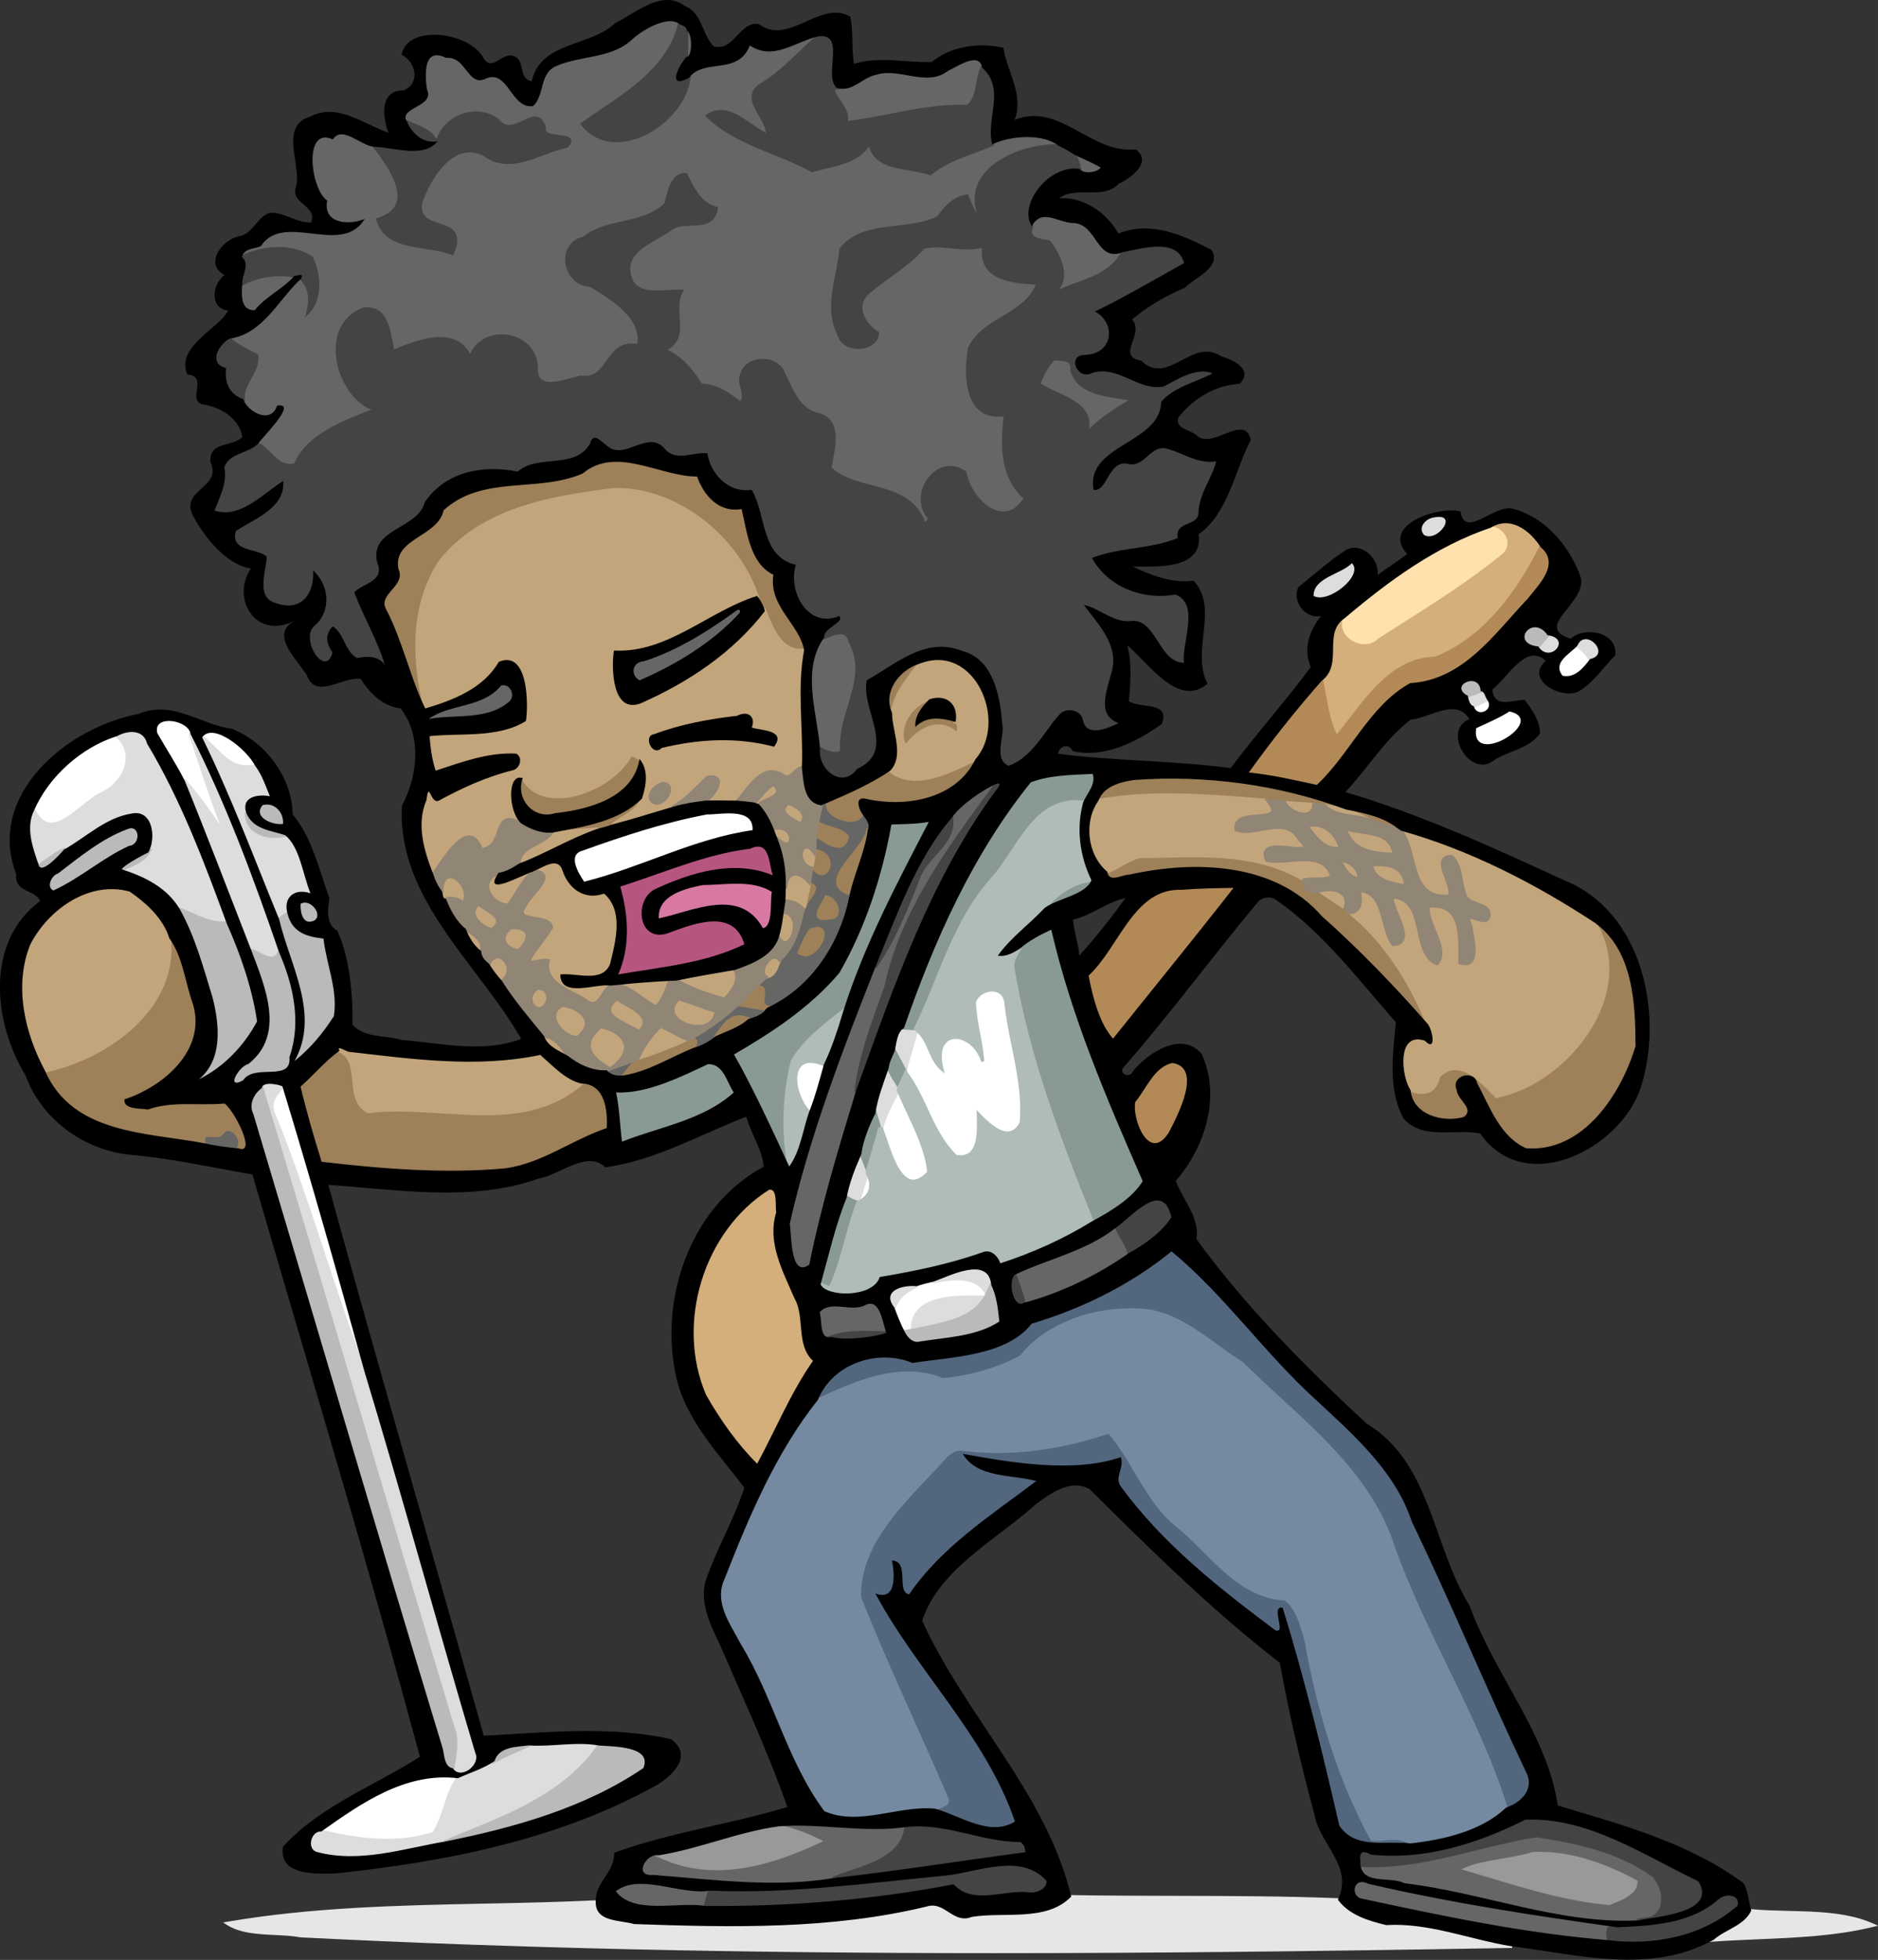<?xml version="1.0" encoding="UTF-8"?>
<!DOCTYPE svg PUBLIC "-//W3C//DTD SVG 1.1//EN" "http://www.w3.org/Graphics/SVG/1.1/DTD/svg11.dtd">
<!-- Creator: CorelDRAW X5 -->
<svg xmlns="http://www.w3.org/2000/svg" xml:space="preserve" width="44.463mm" height="46.381mm" shape-rendering="geometricPrecision" text-rendering="geometricPrecision" image-rendering="optimizeQuality" fill-rule="evenodd" clip-rule="evenodd"
viewBox="0 0 49469 51603"
 xmlns:xlink="http://www.w3.org/1999/xlink">
 <rect x="0" y="0" width="49469" height="51603" fill="#333333" stroke="none"/>
 <g id="Layer_x0020_1">
  <g id="_324536808">
   <g>
    <path fill="white" fill-rule="nonzero" d="M41920 17328c-107,-160 -220,-278 -345,-362l-31 -21 -25 28c-45,50 -104,100 -167,153 -206,175 -462,392 -223,697l11 10 11 2c36,8 73,12 109,12 275,0 479,-226 659,-469l18 -24 -17 -25z"/>
    <path fill="white" fill-rule="nonzero" d="M39008 18794c98,0 195,-60 237,-145 40,-82 26,-172 -39,-254l-22 -28 -108 53c-91,45 -181,90 -273,133l-33 16 10 35c33,119 118,189 228,189z"/>
    <path fill="white" fill-rule="nonzero" d="M39765 18688l-17 0 -11 7c-212,137 -446,244 -672,347 -67,31 -134,61 -200,92l-21 10 -3 23c-24,162 0,285 70,366 60,69 149,104 265,104 374,0 892,-357 923,-637 12,-106 -36,-247 -332,-313z"/>
    <path fill="white" fill-rule="nonzero" d="M5066 19327c-30,-232 -342,-387 -614,-387 -141,0 -251,43 -311,120 -51,66 -64,152 -37,256l1 4 2 4c90,159 186,318 278,472 153,254 311,518 448,789l2 3 2 3c393,457 767,973 1110,1536l15 25 73 -36 -11 -27c-324,-837 -638,-1742 -959,-2761z"/>
    <path fill="white" fill-rule="nonzero" d="M5570 19252c-121,0 -215,47 -280,139l-24 34 33 25c126,97 234,205 338,310 244,245 475,476 864,476 73,0 151,-8 231,-24l56 -11 -26 -51c-180,-354 -787,-897 -1193,-897z"/>
    <path fill="white" fill-rule="nonzero" d="M3115 19348l-18 -16 -23 7c-955,296 -1826,1076 -2221,1992l-3 19 7 13c134,258 298,383 501,383 272,0 563,-234 844,-460 181,-146 352,-283 511,-355 351,-158 623,-503 676,-859 29,-196 6,-481 -273,-724z"/>
    <path fill="white" fill-rule="nonzero" d="M19204 21373c-114,0 -231,8 -334,16 -84,6 -164,12 -228,12l-20 0 -3 1c-1152,215 -2264,587 -3291,957 -109,30 -180,89 -212,175 -84,228 157,588 236,706l17 25 30 -7c629,-157 1248,-385 1846,-606 831,-307 1690,-623 2585,-751l35 -5 2 -35c8,-136 -26,-245 -101,-325 -105,-111 -284,-163 -562,-163z"/>
    <path fill="white" fill-rule="nonzero" d="M26543 26400c-28,-279 -230,-378 -410,-378 -215,0 -422,135 -504,329l-2 6 0 6c0,295 56,587 110,871 28,144 56,292 77,441 -174,-279 -434,-406 -639,-406 -137,0 -256,56 -336,157 -74,95 -147,271 -99,581 -88,-112 -147,-247 -204,-379 -87,-198 -176,-402 -361,-543l-52 -39 -16 63c-42,156 -88,314 -134,467 -60,201 -121,408 -172,619l-3 10 26 61 3 3c224,291 383,634 538,967 206,443 419,901 791,1247l10 7 9 2c48,9 93,13 135,13 130,0 238,-43 319,-126 202,-208 201,-629 193,-929 211,212 472,430 721,430 165,0 300,-99 400,-293l3 -5 1 -6c65,-692 -73,-1371 -206,-2027 -76,-375 -155,-763 -195,-1148z"/>
    <path fill="white" fill-rule="nonzero" d="M21348 27899c-184,0 -317,84 -385,243 -130,304 20,862 315,1170l47 49 25 -63c149,-376 258,-772 363,-1156l39 -144 -36 -14c-138,-56 -262,-85 -369,-85z"/>
    <path fill="white" fill-rule="nonzero" d="M9548 36088l11 28 79 -26 -8 -29c-809,-2936 -1491,-5307 -2147,-7460l-23 -75 -66 76c-159,183 -339,391 -254,673 493,1206 910,2465 1313,3682 342,1032 695,2100 1094,3131z"/>
    <path fill="white" fill-rule="nonzero" d="M24062 31148c140,0 287,-84 442,-254l9 -16 -1 -14c-54,-551 -302,-1078 -541,-1588 -91,-193 -185,-393 -266,-590l-35 -85 -74 138c-163,306 -332,623 -420,972l-1 13 3 9c28,73 60,167 91,258 166,488 393,1157 792,1157z"/>
    <path fill="white" fill-rule="nonzero" d="M22835 30795l-29 88c-94,282 -174,534 -245,769l-27 89 85 -36c171,-73 293,-197 341,-350 49,-153 21,-324 -76,-481l-49 -78z"/>
    <path fill="white" fill-rule="nonzero" d="M25208 33623c-220,0 -452,42 -630,79l-18 4c-142,34 -289,70 -434,119 -317,135 -522,331 -611,588l-4 11 11 28c80,209 163,426 269,628l15 28 31 -5c31,-5 62,-10 93,-14l12 -2c33,-5 67,-9 100,-15l37 -6 -1 -38c-7,-206 52,-374 175,-501 286,-296 866,-333 1339,-333 86,0 169,1 246,2l147 2 12 -24c10,-20 31,-59 41,-79l11 -20 -10 -20c-146,-291 -418,-432 -831,-432z"/>
    <path fill="white" fill-rule="nonzero" d="M11705 46755c-1240,0 -2318,762 -3270,1434l-78 55 93 22c684,162 1237,237 1742,237 454,0 862,-61 1249,-186l13 -7 6 -10c144,-221 226,-472 305,-715 83,-256 170,-521 328,-741l43 -60 -73 -9c-119,-14 -240,-21 -360,-21z"/>
   </g>
   <g>
    <path fill="#666664" fill-rule="nonzero" d="M27047 13140l18 -31 -27 -24c-634,-562 -597,-1413 -514,-2167l6 -57 -56 9c-65,10 -127,16 -185,16 -218,0 -391,-74 -516,-221 -331,-391 -248,-1167 -195,-1488 184,-368 529,-575 863,-775 378,-227 769,-461 943,-933l13 -52 -54 -3c-433,-26 -1026,-61 -1274,-374 -111,-140 -147,-329 -107,-564l12 -69 -67 20c-126,37 -260,55 -421,55 -138,0 -278,-13 -414,-25 -137,-13 -278,-26 -416,-26 -128,0 -241,11 -349,35l-13 5 -7 8c-247,294 -563,521 -868,741 -221,159 -449,323 -655,516 -112,134 -157,293 -129,459 36,222 200,450 429,598 -35,212 -257,309 -453,309 -196,0 -418,-95 -474,-307l-1 -3 -2 -3c-257,-500 -150,-1046 -46,-1576 41,-210 84,-427 102,-636 351,-425 907,-489 1445,-551 380,-44 774,-89 1107,-262l7 -4 5 -7c154,-223 371,-485 688,-540 12,29 24,60 36,91 68,174 138,353 314,453l109 62 -47 -116c-150,-368 -125,-705 74,-1000 362,-538 1218,-819 1877,-819 28,0 57,1 84,2l132 5 -103 -82c-195,-157 -502,-243 -862,-243 -328,0 -669,71 -936,194 -161,71 -330,133 -492,193 -392,145 -797,295 -1131,569 -159,-56 -344,-87 -523,-116 -464,-77 -944,-156 -1026,-679l-23 -143 -60 132c-188,417 -695,537 -1145,644 -114,27 -222,53 -324,83 -324,-180 -677,-323 -1020,-461 -589,-238 -1197,-483 -1664,-923 92,-50 184,-75 282,-75 257,0 508,175 751,344 158,109 306,213 461,276l55 23 4 -60c14,-192 -96,-381 -203,-565 -158,-272 -295,-507 -32,-705 410,-233 750,-559 1080,-876 150,-144 305,-293 464,-430l19 -16 -33 -64 -24 6c-182,45 -358,117 -529,187 -258,107 -503,207 -751,207 -171,0 -329,-49 -483,-149l-45 -29 -19 50c-164,423 -508,469 -841,514 -279,38 -567,77 -758,328l-6 10 -1 9c-98,814 -1021,1613 -1863,1613 -336,0 -625,-133 -838,-386 136,-96 276,-189 423,-288 867,-581 1849,-1239 2116,-2336l6 -26 -20 -17c-70,-59 -162,-89 -274,-89 -344,0 -791,281 -1008,471 -332,325 -778,412 -1209,496 -274,54 -558,109 -816,224 -264,120 -327,359 -389,591 -44,164 -89,334 -208,455 -16,2 -32,3 -47,3 -216,0 -359,-194 -497,-383 -146,-199 -284,-387 -508,-387 -56,0 -116,13 -181,40 -56,29 -106,43 -153,43 -129,0 -223,-120 -322,-247 -126,-161 -268,-343 -519,-343 -12,0 -25,0 -38,1 -94,-46 -179,-69 -252,-69 -87,0 -158,32 -212,94 -152,176 -132,566 -89,862l1 5 2 4c88,186 -51,282 -273,407 -137,77 -266,150 -292,266 -14,62 4,126 55,196l5 6 7 3c65,33 135,62 202,90 214,89 435,182 529,399l13 30 104 -15 8 -27c116,-411 527,-709 977,-709 217,0 414,72 570,207 81,101 178,150 295,150 132,0 264,-63 392,-123 109,-52 211,-100 295,-100 57,0 140,21 197,202 -10,57 -1,106 29,147 72,100 246,120 400,139 96,11 229,27 242,63 1,3 8,30 -58,103 -195,42 -398,118 -594,191 -306,114 -622,232 -925,232 -225,0 -423,-66 -608,-204 -135,-69 -271,-103 -405,-103 -620,0 -1105,746 -1334,1389 -79,455 232,558 506,648 170,56 331,109 389,238 43,97 28,232 -46,415 -194,-72 -419,-107 -658,-144 -520,-80 -1057,-164 -1220,-665 278,-93 452,-245 517,-452 162,-519 -433,-1270 -631,-1520l-14 -11 -14 -1c-125,-7 -272,-86 -414,-162 -154,-82 -313,-167 -455,-167 -99,0 -182,41 -247,123 -66,-27 -128,-40 -184,-40 -110,0 -257,50 -332,291 -137,435 45,1199 336,1433 -27,165 2,301 87,404 102,124 281,192 505,192 109,0 224,-17 331,-48 -165,205 -401,298 -750,298 -170,0 -352,-21 -529,-42 -178,-21 -361,-42 -533,-42 -404,0 -664,119 -841,386 -44,17 -94,29 -143,40 -150,36 -320,76 -366,266l-21 86 81 -37c307,-140 633,-215 942,-215 311,0 591,74 832,219 179,362 236,889 26,1240 43,-319 -33,-565 -229,-748l-30 -27 -29 27c-189,176 -357,381 -520,580 -382,466 -742,906 -1353,994l-89 13 65 62c164,155 363,257 558,356 52,26 103,53 154,80 23,191 -71,358 -169,534 -101,181 -206,368 -187,596l0 4 2 4c90,242 379,454 620,454 116,0 268,-46 347,-261 14,-2 26,-2 38,-2 34,0 57,7 63,19 45,100 -312,506 -484,701 -84,95 -156,177 -194,230l-30 41 46 23c118,59 219,158 316,255 156,156 318,316 562,316 48,0 99,-6 151,-19l22 -5 8 -21c290,-746 1288,-1122 2017,-1397l225 -85 -140 -32c-499,-115 -945,-752 -994,-1420 -40,-545 196,-959 648,-1138 32,-4 64,-7 93,-7 430,0 520,491 592,885 13,71 25,139 39,201l11 50 130 -51c344,-135 773,-303 1150,-303 366,0 612,160 750,489l46 110 35 -114c127,-409 489,-555 785,-555 413,0 845,264 871,764 -11,165 22,291 98,373 72,77 179,115 326,115 187,0 402,-61 594,-115 72,-20 140,-40 194,-52 38,5 76,8 111,8 330,0 487,-224 640,-440 143,-203 291,-413 590,-413 54,0 113,7 175,20l43 9 9 -43c161,-776 -715,-1299 -1297,-1646l-10 -4 -8 0c-340,-10 -546,-295 -573,-571 -21,-219 75,-502 415,-581l7 -2 6 -4c299,-239 667,-321 1024,-401 402,-90 817,-182 1142,-503l6 -6 2 -7c16,-49 30,-105 46,-165 66,-253 147,-565 412,-584l32 64c172,338 349,688 748,815 -70,316 -318,325 -604,335 -218,8 -444,16 -608,160 -91,65 -201,128 -317,194 -431,245 -919,522 -738,1097 105,382 457,431 752,431 105,0 212,-7 317,-14 92,-6 179,-12 257,-12 0,0 0,0 1,0 -91,204 -76,431 -61,651 23,352 44,655 -360,806l-106 39 105 41c462,183 750,566 971,917l13 20 24 0c398,5 705,224 1010,466l29 23 27 -26c139,-130 97,-299 60,-448 -26,-106 -53,-217 -15,-314 56,-243 299,-352 515,-352 238,0 435,122 505,314 35,69 71,142 104,213 181,381 369,774 815,889 537,130 433,669 341,1146 -15,78 -29,151 -40,220l-3 22 15 15c286,286 699,394 1098,499 529,139 1076,282 1330,841 22,113 88,125 116,125 60,0 119,-52 138,-121 19,-67 -6,-131 -64,-168 -144,-223 -147,-521 -8,-780 131,-244 356,-395 586,-395 120,0 237,39 350,117 95,503 572,1081 1055,1081 242,0 455,-143 616,-413z"/>
    <path fill="#666664" fill-rule="nonzero" d="M18247 1221c4,-111 -16,-433 -150,-457l-50 -9 -1 51c-3,207 -7,452 -8,697l0 48 48 -5c132,-14 158,-210 162,-325z"/>
    <path fill="#666664" fill-rule="nonzero" d="M22228 3214l-51 77 92 -10c401,-45 810,-124 1204,-201 593,-116 1206,-235 1800,-235 71,0 142,2 214,5l15 -2 9 -7c205,-154 249,-398 291,-635 24,-139 50,-283 110,-406l4 -13 -2 -10c-25,-153 -113,-233 -254,-233 -169,0 -391,119 -554,206 -57,31 -107,57 -146,75l-4 2 -3 2c-153,119 -326,174 -544,174 -160,0 -329,-30 -493,-59 -170,-30 -345,-61 -517,-61 -126,0 -238,16 -338,49 -150,30 -279,110 -404,187 -149,92 -290,179 -456,179 -50,0 -101,-8 -156,-25l-6 -2 -6 0c-57,4 -95,24 -113,60 -37,76 33,183 131,331 120,182 270,409 177,550z"/>
    <path fill="#666664" fill-rule="nonzero" d="M28396 4466l2 7 4 5c50,65 149,102 272,102 118,0 283,-37 359,-141l29 -39 -42 -24c-145,-82 -298,-152 -446,-220l-5 -2c-81,-37 -163,-75 -243,-114l-114 -56 56 114c54,111 98,235 129,368z"/>
    <path fill="#666664" fill-rule="nonzero" d="M28310 5833l-12 0c-140,0 -276,-43 -409,-85 -123,-39 -239,-76 -352,-76 -169,0 -296,85 -400,271 -48,111 -52,199 -13,271 70,128 256,159 436,190 0,0 38,6 53,9 270,389 561,945 41,1339l-24 18 47 69 26 -16c213,-128 453,-215 685,-301 469,-172 954,-350 1236,-862l59 -107 -113 46c-80,32 -151,48 -217,48 -209,0 -324,-166 -458,-358 -144,-206 -292,-420 -586,-456z"/>
    <path fill="#666664" fill-rule="nonzero" d="M6718 8210l18 -4 9 -12c149,-187 345,-330 536,-470 176,-129 358,-261 503,-429l49 -57 -74 -14c-132,-25 -267,-38 -401,-38 -341,0 -685,85 -996,245l-21 11 -2 24c-15,197 -38,495 103,648 60,65 143,98 247,98 8,0 29,-1 29,-1z"/>
    <path fill="#666664" fill-rule="nonzero" d="M29555 10423c-505,-73 -1133,-164 -1277,-682 14,-92 0,-163 -42,-217 -74,-94 -211,-104 -343,-114 -42,-3 -85,-6 -127,-13l-20 1 -12 11c-205,193 -321,456 -414,687l-13 32 28 20c137,97 304,174 482,255 492,226 956,439 737,1045l-9 25 66 38 17 -21c304,-368 720,-622 1122,-867l214 -131 -109 -21c-93,-18 -199,-33 -301,-48z"/>
    <path fill="#666664" fill-rule="nonzero" d="M19460 16010c-23,0 -50,10 -87,32 -676,488 -1491,1027 -2418,1325 -190,14 -282,131 -304,237 -29,137 42,276 177,347l5 2 19 5 14 -6c1128,-489 1995,-1074 2653,-1790l6 -9 2 -8c8,-35 13,-80 -11,-110 -13,-16 -33,-25 -55,-25z"/>
    <path fill="#666664" fill-rule="nonzero" d="M22436 16869c-41,-171 -140,-258 -294,-258 -127,0 -268,59 -393,111l-58 24 -10 6 -5 8c-474,668 -344,1465 -218,2237 39,237 79,483 98,714l2 23 20 11c162,92 302,137 428,137 69,0 134,-14 194,-41l28 -13 -3 -31c-42,-409 79,-809 196,-1195 177,-585 344,-1138 17,-1733z"/>
    <path fill="#666664" fill-rule="nonzero" d="M13263 17997c-26,0 -52,4 -81,13l-11 6 -6 8c-269,332 -672,438 -1061,540 -293,77 -595,156 -834,331l-21 15 29 67 25 -5c211,-39 444,-50 669,-61 505,-24 1028,-49 1419,-367 140,-80 160,-222 132,-327 -34,-129 -141,-220 -260,-220z"/>
    <path fill="#666664" fill-rule="nonzero" d="M25026 21519l-6 14 2 12c51,380 -186,644 -437,924 -172,192 -351,391 -432,631 -349,892 -654,1629 -1121,2314l-2 3 -1 3c-938,2378 -1756,4531 -2268,6791l-1 6 1 6c9,58 16,144 23,243 30,398 71,944 358,944 61,0 130,-27 206,-83l11 -12 2 -12c320,-1590 803,-3173 1230,-4571l2 -7 0 -3c98,-815 381,-1603 654,-2364l12 -35c38,-107 77,-214 116,-326 426,-1977 1651,-3635 2836,-5239l160 -217 -142 57c-327,132 -957,554 -1203,919z"/>
    <path fill="#666664" fill-rule="nonzero" d="M19420 26403l-12 11c-384,347 -801,646 -1237,890l-120 67 137 14c51,5 84,19 93,39 12,26 -7,80 -51,143l-67 98 114 -31c210,-57 422,-168 613,-321l3 -3 2 -3c18,-24 36,-49 54,-74 148,-203 301,-413 528,-413 66,0 139,18 219,55l11 5 34 -11c155,-48 390,-119 469,-280l9 -17 14 2 11 -5c1111,-520 1928,-1652 2185,-3026l7 -37 -36 -12c-162,-54 -255,-125 -282,-217 -56,-188 162,-462 373,-728 187,-235 380,-479 412,-691 68,-145 -27,-275 -104,-380 -19,-26 -37,-51 -52,-75l-44 -70 -32 76c-40,93 -137,144 -273,144 -193,0 -412,-98 -510,-229 -44,-59 -58,-119 -42,-176l23 -78 -78 25c-62,20 -121,45 -180,77l-14 12 -3 14c-40,163 -73,310 -102,450l-6 28 23 16c105,74 237,114 364,152 162,49 315,95 400,205 -45,171 -131,191 -192,191 -139,0 -324,-121 -472,-218 -38,-25 -74,-48 -106,-68l-62 -38 -4 72c-7,125 -13,260 -18,414l-1 41 40 4c256,24 340,188 333,320 -5,109 -67,192 -143,192 -68,0 -147,-61 -222,-172l-59 -87 -29 152c-20,126 -40,252 -59,381l-8 85 38 8c56,11 89,29 98,53 21,53 -59,163 -124,251 -53,73 -104,143 -123,203 -5,10 -13,24 -20,38l-24 46 -1 4c-109,481 -222,978 -614,1323l-6 5 -3 7c-11,27 -21,56 -31,85 -59,165 -114,320 -290,340l-12 3 -7 6c-98,76 -192,166 -289,274l-75 83 111 -11c20,-2 38,-3 54,-3 51,0 84,9 100,28 25,29 15,97 6,162 -14,95 -32,218 53,295 -223,-33 -445,-72 -676,-114l-20 1zm2316 -2642l0 0c19,-33 38,-65 52,-94 139,40 233,203 224,329 -8,105 -85,128 -148,128 -10,0 -20,0 -34,-1l-4 0 -4 1c-52,12 -96,17 -132,17 -32,0 -72,-5 -86,-28 -36,-62 68,-242 131,-352z"/>
    <path fill="#666664" fill-rule="nonzero" d="M16443 28356l13 -2 72 -92c96,-122 195,-248 301,-364l17 -19 -43 -60 -24 10c-130,56 -266,104 -399,150 -92,32 -195,68 -295,107l-40 17c-20,9 -135,60 -135,60l40 44c94,104 220,155 384,155 33,0 67,-2 108,-7z"/>
    <path fill="#666664" fill-rule="nonzero" d="M6017 29691c-69,0 -132,32 -185,96 -36,62 -102,70 -161,70 -28,0 -57,-2 -86,-4 -29,-2 -57,-4 -82,-4 -49,0 -109,6 -149,53 -35,43 -44,110 -26,205l5 28 28 6c300,66 608,112 914,136l24 2 14 -20c67,-95 70,-225 6,-348 -68,-132 -190,-220 -304,-220z"/>
    <path fill="#666664" fill-rule="nonzero" d="M29597 32577c-53,-90 -108,-184 -145,-282l-21 -56 -47 38c-501,406 -1134,642 -1746,871 -329,123 -640,239 -930,379l-35 17 30 78c84,223 171,453 222,689l9 45 44 -12c956,-253 1919,-709 2787,-1318l24 -17 -7 -28c-35,-149 -111,-278 -185,-404z"/>
    <path fill="#666664" fill-rule="nonzero" d="M21839 35254c24,0 48,-3 79,-11 282,-100 582,-114 839,-114 83,0 167,1 250,3l17 0c78,1 156,3 234,3 30,0 60,0 90,-1l64 -1 -24 -59c-20,-49 -40,-122 -61,-201 -71,-263 -159,-591 -402,-591 -50,0 -103,15 -158,44 -78,40 -170,58 -288,58 -78,0 -161,-8 -241,-16 -76,-7 -162,-16 -242,-16 -199,0 -334,52 -438,167l-17 19 9 24c21,57 28,142 35,232 17,203 39,457 256,457z"/>
    <path fill="#666664" fill-rule="nonzero" d="M23056 48113c-349,0 -705,-23 -1054,-45 -335,-21 -681,-44 -1011,-44 -175,0 -333,6 -483,18l-27 2 -5 77 27 6c351,80 683,197 989,347 -1014,465 -1845,682 -2610,682 -544,0 -1056,-117 -1523,-346l-3 -2 -4 -1c-19,-4 -38,-6 -58,-6 -151,0 -291,123 -357,237 -58,100 -67,197 -26,268 28,48 92,106 241,106 18,0 37,-1 56,-3 265,21 533,44 793,67 768,68 1562,138 2345,138 604,0 1142,-42 1645,-128l3 -1 3 -1c131,-54 277,-103 435,-157 654,-221 1396,-472 1478,-1219l6 -56 -55 8c-242,35 -505,51 -803,51z"/>
    <path fill="#666664" fill-rule="nonzero" d="M43605 49366l-2 -3 -3 -2c-945,-688 -2108,-914 -3124,-1073l-5 -1 -5 1c-537,85 -1076,218 -1597,347 -878,216 -1785,440 -2707,440 -108,0 -216,-3 -322,-9l-54 -3 8 53c56,369 406,395 715,417 170,12 345,25 474,91l5 3 6 1c798,94 1601,281 2378,461 1112,258 2261,526 3416,526 126,0 251,-3 369,-9 20,1 40,2 59,2 270,0 473,-115 570,-323 124,-266 49,-643 -182,-918zm-1223 703l0 0 -6 3c-1079,-98 -2134,-417 -3155,-726 -157,-48 -314,-95 -471,-142 223,-77 515,-128 823,-181 283,-49 576,-100 824,-174 57,-3 116,-4 175,-4 748,0 1581,244 2475,725 -15,257 -404,402 -665,500z"/>
    <path fill="#666664" fill-rule="nonzero" d="M18456 49756c-247,0 -518,-50 -781,-98 -264,-49 -537,-99 -789,-99 -286,0 -513,67 -691,203l-34 26 26 34c268,353 736,401 1159,401 143,0 290,-6 434,-12 143,-6 278,-12 409,-12 156,0 278,8 385,25l40 7 9 -39c33,-138 74,-272 122,-397l27 -71 -74 12c-75,12 -153,18 -241,18z"/>
    <path fill="#666664" fill-rule="nonzero" d="M42508 50687c-1,0 -1,0 -2,0 -1980,-275 -4296,-625 -6462,-1131 -60,-30 -117,-45 -171,-45 -154,0 -230,121 -236,234 -7,129 74,277 263,296 2298,495 4371,918 6477,1088l59 5 -13 -58c-13,-58 -48,-212 -1,-272 10,-12 29,-29 73,-30l131 18 16 -82 -29 -7c-40,-10 -76,-15 -105,-15z"/>
   </g>
   <g>
    <path fill="#444444" fill-rule="nonzero" d="M16242 3745c882,0 1847,-837 1950,-1689l10 -84 -74 41c-123,68 -190,82 -225,82 -34,0 -41,-14 -44,-21 -38,-84 88,-353 257,-546l8 -13 0 -12c1,-245 5,-489 8,-694 8,-126 -124,-176 -203,-206l-59 -23 -12 48c-259,1063 -1226,1712 -2080,2284 -162,108 -315,211 -463,316l-37 26 28 36c232,297 556,454 935,454z"/>
    <path fill="#444444" fill-rule="nonzero" d="M20344 4064c346,140 703,284 1030,467l17 5 13 -4c106,-32 219,-59 339,-87 428,-102 910,-217 1145,-588 139,480 613,559 1072,635 192,32 374,62 530,120l24 9 19 -16c326,-275 732,-425 1127,-571 163,-60 333,-123 495,-194l34 -15 -10 -36c-66,-245 -29,-516 6,-780 60,-441 122,-897 -285,-1258l-43 -38 -25 51c-64,131 -91,281 -116,426 -40,225 -77,437 -245,571 -65,-3 -131,-4 -198,-4 -602,0 -1219,120 -1817,237 -368,72 -748,146 -1122,191 48,-178 -94,-394 -211,-570 -56,-85 -141,-214 -126,-245 2,-3 12,-10 41,-12l98 -7 -71 -68c-135,-129 -114,-396 -93,-654 20,-254 39,-494 -83,-626 -58,-63 -141,-94 -252,-94 -30,0 -62,2 -100,7l-12 3 -7 6c-161,139 -317,289 -469,434 -325,312 -661,634 -1066,865 -329,248 -152,553 4,821 87,150 177,304 190,451 -126,-61 -252,-148 -384,-240 -254,-176 -517,-359 -801,-359 -132,0 -255,38 -377,117l-46 29 39 38c485,477 1119,733 1733,981z"/>
    <path fill="#444444" fill-rule="nonzero" d="M10444 5330c-59,188 -227,325 -500,408l-40 12 11 41c162,591 742,681 1303,767 249,39 484,75 678,154l39 16 17 -39c98,-225 118,-396 61,-523 -73,-164 -252,-223 -441,-285 -264,-87 -514,-169 -449,-544 218,-611 676,-1325 1250,-1325 120,0 242,31 359,90 195,146 409,217 654,217 318,0 642,-121 955,-238 207,-77 403,-150 599,-191l12 -5 7 -7c79,-84 105,-146 85,-202 -31,-85 -162,-101 -313,-119 -129,-15 -290,-35 -339,-103 -16,-23 -20,-52 -13,-94l1 -8 -2 -7c-55,-186 -148,-277 -283,-277 -103,0 -214,53 -332,108 -119,57 -243,115 -355,115 -91,0 -164,-39 -231,-121l-2 -2 -2 -2c-173,-152 -391,-232 -630,-232 -472,0 -904,303 -1045,726 -116,-215 -338,-307 -552,-397 -66,-27 -134,-56 -196,-87l-105 -53 46 108c138,328 420,540 720,540 0,0 1,0 1,0 -124,105 -296,155 -533,155 -183,0 -378,-29 -567,-57 -160,-24 -310,-46 -444,-50l-93 -2 58 73c189,238 762,961 613,1437z"/>
    <path fill="#444444" fill-rule="nonzero" d="M31875 12121c-246,0 -477,-96 -701,-189 -124,-52 -252,-105 -383,-143 -55,-20 -108,-30 -160,-30 -176,0 -306,113 -431,222 -116,101 -237,206 -389,206 -31,0 -64,-4 -98,-13 -32,-7 -64,-10 -95,-10 -246,0 -373,217 -486,408 -88,149 -171,290 -290,290 0,0 -1,0 -1,0 -85,-577 374,-860 860,-1161 448,-277 911,-563 927,-1101 232,-261 559,-395 877,-524 152,-62 308,-126 454,-204l80 -43 -83 -36c-82,-35 -173,-53 -271,-53 -324,0 -678,195 -963,352l-78 43c-52,10 -105,14 -158,14 -247,0 -482,-104 -709,-204 -234,-103 -476,-210 -737,-210 -95,0 -186,14 -278,42l-3 1 -3 1c-45,24 -90,36 -134,36 -147,0 -256,-140 -257,-264 0,-103 75,-162 208,-162 351,-11 600,-187 667,-471 61,-263 -63,-548 -306,-712 566,-275 1188,-627 1791,-967 164,-93 327,-185 487,-274l29 -16 -9 -32c-82,-313 -317,-465 -719,-465 -241,0 -500,54 -728,101 -74,15 -143,30 -212,42l-15 3 -10 18c-267,484 -715,649 -1190,823 -150,55 -305,112 -454,180 296,-417 17,-920 -233,-1277l-12 -12 -13 -2c-22,-4 -45,-8 -71,-12 -160,-27 -325,-55 -374,-146 -26,-47 -20,-111 16,-195l9 -20 -11 -19c-124,-206 -104,-487 57,-772 226,-401 650,-681 1031,-681 43,0 85,3 127,10l64 10 -14 -63c-31,-136 -76,-264 -135,-386l-6 -9 -7 -5c-158,-104 -293,-179 -424,-238l-6 -2 -6 0c-29,-1 -58,-2 -88,-2 -682,0 -1570,295 -1949,858 -188,280 -233,592 -135,931 -74,-88 -118,-202 -162,-314 -17,-42 -33,-85 -51,-125l-13 -30 -32 4c-370,47 -617,346 -771,571 -314,159 -696,203 -1066,246 -560,64 -1138,131 -1513,596l-6 11 -1 10c-17,209 -60,428 -102,641 -106,542 -216,1103 52,1626 68,253 327,366 556,366 243,0 516,-130 542,-414l3 -27 -23 -14c-218,-133 -380,-351 -413,-554 -23,-143 13,-273 107,-386 199,-185 425,-348 643,-505 306,-220 621,-448 874,-743 94,-20 196,-29 312,-29 135,0 274,13 409,25 138,13 280,26 421,26 141,0 266,-13 381,-41 -27,230 18,420 134,566 263,332 840,377 1279,403 -173,404 -534,621 -884,831 -346,207 -704,422 -899,819l-2 4 -1 5c-55,331 -144,1145 213,1566 142,167 337,252 582,252 46,0 93,-3 142,-9 -80,748 -103,1584 521,2162 -142,223 -322,341 -523,341 -449,0 -892,-552 -974,-1032l-6 -16 -11 -8c-132,-96 -272,-144 -415,-144 -262,0 -516,169 -662,441 -156,290 -149,626 19,879l4 6 6 4c33,20 44,45 35,78 -9,32 -37,58 -55,58 -13,0 -26,-24 -33,-61l-1 -4 -2 -4c-272,-602 -840,-751 -1390,-895 -381,-100 -774,-203 -1043,-461 10,-61 23,-126 36,-195 90,-463 213,-1097 -405,-1246 -406,-104 -585,-479 -758,-842 -34,-71 -69,-145 -103,-210 -80,-223 -310,-366 -584,-366 -250,0 -533,129 -598,413 -47,117 -17,241 13,361 32,131 61,246 -10,337 -300,-237 -605,-446 -1007,-460 -210,-332 -482,-691 -907,-892 367,-186 345,-524 323,-852 -15,-231 -31,-469 82,-665l35 -61 -71 -4c-23,-1 -48,-2 -73,-2 -81,0 -170,6 -265,12 -101,7 -206,13 -309,13 -264,0 -579,-42 -669,-369 -161,-509 295,-769 698,-997 118,-67 230,-131 328,-201 144,-127 354,-134 557,-142 306,-11 623,-23 693,-445l6 -39 -38 -10c-389,-106 -563,-449 -732,-782l-47 -92 -17 -20 -22 0c-351,0 -449,376 -521,652 -14,54 -27,105 -39,147 -303,294 -704,383 -1091,470 -364,81 -739,165 -1049,411 -386,92 -495,418 -470,670 30,310 261,631 645,649 546,326 1359,815 1252,1505 -52,-9 -102,-13 -149,-13 -344,0 -505,229 -661,450 -153,216 -284,403 -569,403 -33,0 -67,-3 -110,-8l-6 -1 -5 1c-62,14 -134,34 -211,56 -184,52 -393,111 -569,111 -122,0 -208,-29 -263,-87 -59,-64 -85,-167 -75,-313 -28,-559 -503,-852 -957,-852 -300,0 -666,137 -831,517 -159,-300 -416,-447 -785,-447 -394,0 -831,171 -1182,309l-34 13c-10,-47 -19,-97 -28,-149 -78,-426 -175,-956 -678,-956 -36,0 -73,3 -112,9l-4 1 -3 1c-493,193 -752,640 -709,1227 48,651 451,1270 937,1460 -734,277 -1721,656 -2032,1415 -37,8 -74,12 -109,12 -208,0 -350,-141 -501,-291 -102,-101 -207,-206 -338,-271l-27 -14 -22 21c-101,99 -241,155 -375,210 -207,84 -421,171 -517,415l-3 12 2 10c69,329 -59,640 -182,940 -25,60 -50,121 -73,181l-16 42 43 14c95,32 193,48 292,48 424,0 801,-283 1166,-556 113,-84 220,-165 325,-234 -4,497 -486,771 -913,1013 -114,65 -222,126 -323,192l-11 11 -3 12c-36,130 -30,235 18,321 84,149 277,201 464,252 132,36 258,70 332,134 -6,81 -22,174 -39,274 -60,353 -143,838 292,966 126,46 245,69 356,69 189,0 353,-69 475,-199 142,-153 223,-390 225,-661 162,180 258,421 260,659 2,248 -93,475 -266,635 -163,115 -211,339 -129,598 68,214 232,442 402,442 77,0 181,-46 242,-271l1 -18 -8 -12c-125,-187 -214,-390 -23,-608 116,85 185,221 257,365 88,175 178,357 369,457l14 5 11 -2c94,-19 177,-29 252,-29 192,0 331,62 423,189l16 22 68 -34 -8 -26c-114,-383 -286,-748 -452,-1102 -119,-254 -242,-516 -342,-780 61,-60 151,-107 246,-158 239,-128 510,-273 349,-646 -112,-479 210,-670 583,-892 288,-171 585,-347 670,-674 376,-543 1001,-843 1762,-843 206,0 420,22 640,66l20 -1 12 -10c231,-203 552,-233 863,-263 401,-38 817,-78 1054,-486l2 -4 1 -4c21,-81 50,-123 85,-123 49,0 121,61 179,109 33,27 64,54 91,70 101,99 218,147 355,147 147,0 299,-56 446,-109 139,-51 282,-103 412,-103 127,0 232,51 322,156 113,138 257,202 455,202 105,0 214,-18 321,-35 102,-16 208,-34 306,-34 14,0 27,0 40,1 87,478 481,975 1056,975 41,0 83,-3 125,-8 120,214 187,475 252,728 133,522 271,1061 882,1234 -93,347 -12,771 204,1068 171,234 407,363 663,363 102,0 207,-20 313,-61 1,3 1,6 1,8 -4,41 -87,102 -161,156 -127,93 -272,199 -261,344l4 60 111 -46c117,-49 250,-104 360,-104 113,0 180,63 211,198l1 4 2 4c314,567 151,1104 -20,1672 -116,385 -236,783 -202,1197 -40,14 -83,22 -129,22 -111,0 -237,-41 -385,-126l-57 -33 -7 65c-25,215 49,442 196,607 121,136 278,214 432,214 159,0 303,-81 418,-234 707,-334 539,-935 390,-1466 -83,-298 -170,-606 -123,-877 146,-82 294,-176 437,-267 466,-295 948,-601 1482,-601 185,0 363,36 549,110 599,154 941,782 1016,1868l0 3 1 3c28,110 7,255 -15,409 -42,284 -90,606 218,740l16 4 12 -4c453,-165 743,-560 1026,-944 99,-135 202,-274 310,-400 57,-75 150,-118 256,-118 139,0 295,80 312,259 45,176 170,270 363,270 163,0 375,-65 631,-194l90 -45 -95 -34c-476,-172 -340,-646 -207,-1107 30,-103 58,-201 77,-292 109,-577 -262,-1052 -590,-1472 -34,-43 -66,-85 -98,-126 124,43 244,106 361,168 211,112 430,227 679,227 22,0 44,-1 70,-3 26,-4 52,-6 77,-6 283,0 444,252 614,519 181,285 369,579 724,585l50 1 -6 -49c-20,-162 15,-376 52,-603 81,-493 174,-1052 -315,-1231l-12 -3 -9 2c-128,24 -261,37 -393,37 -734,0 -1392,-357 -1727,-934 337,-124 704,-180 1059,-234 387,-59 788,-120 1153,-270l31 -13 -5 -34c-33,-218 90,-269 246,-334 144,-60 306,-128 305,-351 12,-278 131,-530 247,-774 82,-174 167,-353 216,-545l16 -64 -65 11c-50,8 -101,12 -152,12zm-3190 -824l0 0c96,-547 -395,-773 -832,-973 -161,-74 -314,-145 -440,-228 84,-207 189,-437 364,-609 34,5 70,7 108,10 114,8 231,17 282,81 28,35 35,86 24,162l-1 7 2 6c155,584 818,680 1350,757 64,9 126,18 184,28l-21 13c-356,217 -724,441 -1020,748z"/>
    <path fill="#444444" fill-rule="nonzero" d="M6386 7198c-25,89 -52,181 -46,273l4 67 59 -31c299,-154 629,-235 956,-235 128,0 258,12 387,37l4 1 4 0c28,-2 58,-9 88,-17 23,-6 47,-12 63,-13 -2,8 -5,20 -13,37l-13 28 23 21c207,192 262,468 169,843l-38 153 111 -112c364,-368 319,-1043 91,-1494l-7 -10 -8 -5c-257,-158 -556,-238 -888,-238 -321,0 -660,77 -978,222l-61 28 50 44c124,109 86,244 41,400z"/>
    <path fill="#444444" fill-rule="nonzero" d="M5910 9724c-48,397 126,698 480,827l63 23 -5 -67c-16,-198 82,-374 177,-544 105,-188 213,-382 175,-617l-7 -18 -14 -8c-58,-32 -118,-62 -177,-92 -188,-95 -382,-194 -536,-341l-24 -23 -28 17c-200,123 -388,376 -356,586 13,85 68,197 253,255z"/>
    <path fill="#444444" fill-rule="nonzero" d="M22504 28741l78 19c0,0 137,-380 201,-556 930,-2578 1891,-5244 3565,-7473 18,-35 35,-79 14,-115 -7,-12 -25,-32 -62,-32 -18,0 -40,5 -71,16l-9 3 -77 104c-1190,1611 -2421,3277 -2849,5267 -42,118 -84,237 -127,355 -275,766 -559,1558 -658,2383l-3 28z"/>
    <path fill="#444444" fill-rule="nonzero" d="M24234 23130c76,-225 248,-417 415,-603 253,-282 515,-573 458,-993l-13 -96 -63 73c-805,936 -1297,2158 -1774,3346 -76,190 -152,378 -229,563l-11 27 71 38 16 -24c471,-691 778,-1432 1130,-2331z"/>
    <path fill="#444444" fill-rule="nonzero" d="M30489 31562c-256,0 -559,259 -829,491 -100,86 -195,167 -274,222l-27 19 12 32c40,106 97,203 152,297 70,119 143,242 175,379l13 55 50 -27c299,-163 845,-504 1137,-961l6 -16 -3 -13c-72,-320 -207,-476 -411,-476z"/>
    <path fill="#444444" fill-rule="nonzero" d="M26889 34372c34,0 69,-11 102,-33l25 -16 -6 -29c-52,-243 -141,-476 -226,-702l-40 -107 -48 52c-124,136 -112,443 -23,644 55,124 132,192 217,192z"/>
    <path fill="#444444" fill-rule="nonzero" d="M21758 35208l134 36c105,29 244,43 413,43 399,0 897,-84 1059,-156l24 -11 -16 -73 -26 0c-29,0 -59,1 -88,1 -80,0 -160,-1 -241,-3l-9 0c-84,-2 -168,-3 -252,-3 -264,0 -573,14 -868,119l-131 46z"/>
    <path fill="#444444" fill-rule="nonzero" d="M43746 50133c-32,150 -116,263 -244,327l-71 11c-105,17 -204,32 -279,48l-28 6 6 78 28 2c20,1 40,2 59,2 117,0 222,-21 311,-63 404,-65 1149,-186 1317,-550 64,-140 41,-303 -72,-486l-8 -9 -8 -4c-297,-142 -598,-299 -890,-451 -1112,-580 -2262,-1180 -3516,-1180 -63,0 -122,2 -179,5l-7 0 -6 3c-1267,635 -2405,944 -3478,944 -183,0 -367,-9 -550,-27 -85,-45 -152,-67 -204,-67 -41,0 -75,14 -99,40 -54,58 -46,158 -38,257 2,33 5,64 4,89l-1 42 42 3c107,6 217,9 327,9 933,0 1846,-225 2731,-444 516,-127 1050,-259 1577,-344 1002,157 2147,381 3072,1052 174,209 251,479 203,706z"/>
    <path fill="#444444" fill-rule="nonzero" d="M24189 48043c-112,0 -222,6 -328,19l-34 4 -4 34c-76,692 -790,933 -1420,1146 -157,53 -304,103 -440,158l-26 11 19 76 28 -3c1075,-119 2163,-274 3214,-424l9 -1c591,-84 1203,-172 1805,-252l37 -5 1 -37c2,-109 -39,-248 -162,-309l-7 -3 -7 0c-450,-1 -898,-105 -1330,-206 -439,-102 -893,-207 -1355,-207z"/>
    <path fill="#444444" fill-rule="nonzero" d="M27601 49495c-251,-279 -587,-415 -1027,-415 -329,0 -676,73 -1012,144 -230,49 -448,94 -653,116 -404,39 -814,82 -1210,123l-6 1c-1366,143 -2779,291 -4174,291 -279,0 -552,-6 -813,-17l-31 -1 -11 29c-49,129 -91,266 -125,408l-13 53 54 0c115,1 229,2 344,2 2144,0 4223,-191 6179,-567 190,197 436,289 771,289 173,0 355,-24 530,-47 172,-22 350,-46 516,-46 62,0 119,3 172,9 21,3 43,5 66,5 117,0 278,-45 374,-145 56,-59 83,-128 79,-208l-3 -15 -8 -9z"/>
    <path fill="#444444" fill-rule="nonzero" d="M45771 49961c-50,-61 -137,-95 -237,-95 -113,0 -227,43 -297,112 -722,638 -1733,684 -2628,723 -39,-9 -75,-14 -106,-14 -65,0 -115,21 -148,62 -65,82 -43,228 -16,346l7 30 30 4c212,27 428,40 642,40 1104,0 2093,-344 2787,-970l9 -11 2 -11c16,-86 0,-161 -46,-216z"/>
   </g>
   <g>
    <path fill="#9E8059" fill-rule="nonzero" d="M21188 17165l44 -6 -7 -44c-45,-286 -215,-532 -394,-794 -241,-350 -491,-713 -414,-1182l5 -32 -30 -14c-504,-238 -634,-856 -750,-1403 -22,-105 -43,-204 -66,-298l-10 -39 -40 7c-54,9 -108,14 -160,14 -594,0 -874,-590 -967,-843l-11 -29 -45 0c-323,0 -679,-96 -1023,-189 -360,-97 -732,-198 -1087,-198 -358,0 -655,102 -907,313 -484,209 -1020,251 -1538,292 -747,59 -1519,120 -2137,685l-9 11 -2 10c-63,299 -336,476 -599,646 -336,218 -683,443 -589,921l1 4 2 4c93,200 -33,346 -167,502 -134,156 -287,333 -157,561 226,432 392,917 553,1387 150,436 291,848 476,1222l13 26 75 -28 -7 -28c-275,-1071 -429,-2608 398,-3845 1068,-1332 2829,-1650 4539,-1861 23,-1 46,-1 69,-1 1533,0 3103,1192 3652,2773l2 5 4 4c98,120 165,249 199,389l19 48c172,429 407,1017 955,1017 35,0 71,-3 107,-7z"/>
    <path fill="#9E8059" fill-rule="nonzero" d="M23521 18924l22 -146c63,-425 318,-762 565,-1087 47,-61 93,-123 138,-185l78 -107 -127 40c-321,102 -602,348 -733,641 -105,236 -107,481 -4,709l61 135z"/>
    <path fill="#9E8059" fill-rule="nonzero" d="M23790 18991c-104,249 -97,497 20,699l34 58 39 -55c182,-258 497,-534 836,-534 141,0 273,49 389,144 27,28 55,43 83,43 73,0 106,-89 108,-177 1,-98 -35,-197 -119,-202 -154,-44 -336,-89 -517,-89 -199,0 -366,55 -508,166 21,-242 187,-429 356,-601l109 -111 -151 39c-286,74 -553,318 -679,621z"/>
    <path fill="#9E8059" fill-rule="nonzero" d="M14405 21490c75,0 150,-12 222,-35 948,-102 2108,-439 2261,-1466l4 -25 -20 -16c-73,-58 -161,-100 -254,-122l-35 -8 -15 33c-252,570 -1144,1089 -1870,1089 -283,0 -667,-82 -889,-471l-46 -81 -32 87c-88,239 -56,495 88,702 137,196 355,313 586,313z"/>
    <path fill="#9E8059" fill-rule="nonzero" d="M24120 20475c-253,0 -463,-69 -642,-212l-25 -20 -26 18c-525,354 -1116,609 -1643,836l-15 11 -4 14c-25,84 -5,171 56,253 113,150 361,264 579,264 173,0 299,-70 353,-197l9 -22 -13 -20c-64,-93 -111,-241 -79,-301 4,-8 17,-32 72,-32 10,0 21,1 28,2 264,62 537,94 811,94 1019,0 1805,-420 2157,-1152l54 -112 -221 107c-430,210 -965,470 -1449,470z"/>
    <path fill="#9E8059" fill-rule="nonzero" d="M33118 21097l275 21c117,13 236,29 351,45l95 13c99,7 198,13 297,19 153,9 312,19 471,34 113,7 201,16 285,30 136,20 274,44 408,68l154 27 12 5c201,83 395,171 575,263 236,117 494,170 743,222l39 8 31 -66 -20 -16c-379,-305 -914,-410 -1344,-494l-25 -5 -14 -5c-1429,-530 -3020,-810 -4600,-810 -329,0 -662,12 -990,36 -344,50 -819,164 -968,571l-26 71 74 -13c543,-98 1139,-146 1824,-146 784,0 1581,62 2351,122z"/>
    <path fill="#9E8059" fill-rule="nonzero" d="M16952 21040l7 -24 -61 -37 -18 18c-562,556 -1367,704 -2145,848l-197 37 11 83 30 -2c340,-28 707,-57 1160,-90 163,-42 308,-85 441,-131l5 -2 4 -3c73,-57 157,-108 238,-159 218,-134 443,-273 525,-536z"/>
    <path fill="#9E8059" fill-rule="nonzero" d="M21563 22092c158,103 355,232 519,232 99,0 228,-48 282,-282l0 -18 -8 -12c-100,-145 -282,-200 -458,-254 -121,-37 -245,-74 -339,-140l-54 -38 -13 65c-22,108 -45,222 -54,340l-2 27 23 14c32,19 67,42 104,67z"/>
    <path fill="#9E8059" fill-rule="nonzero" d="M22820 21835c-28,193 -215,429 -396,658 -235,296 -456,575 -388,806 36,121 147,211 338,275l45 15 11 -46c55,-236 133,-470 210,-697 108,-321 219,-653 266,-998l4 -32 -86 -12 -4 32z"/>
    <path fill="#9E8059" fill-rule="nonzero" d="M21355 22833c117,174 225,210 294,210 123,0 222,-118 230,-274 8,-171 -95,-381 -412,-411l-40 -4 -16 89 -64 362 0 16 7 11z"/>
    <path fill="#9E8059" fill-rule="nonzero" d="M37582 26994l65 -40 -10 -25c-510,-1250 -1201,-2236 -2052,-2930l-9 -9c-38,-36 -76,-72 -114,-110l-2 -2 -3 -2c-86,-57 -172,-114 -258,-171l-14 -9c-138,-92 -275,-183 -417,-275l-15 -6 -13 2c-40,8 -78,12 -112,12 -76,0 -134,-20 -173,-59 -42,-43 -62,-110 -60,-201l0 -25 -21 -13c-935,-570 -2030,-647 -2977,-647 -272,0 -547,7 -816,13 -189,5 -376,9 -564,12l-4 0 -3 1c-184,43 -348,136 -506,225 -113,64 -231,130 -352,176l-32 12 4 34c15,128 88,195 208,195 73,0 155,-23 234,-46 66,-19 129,-37 174,-37l13 0 3 -1c599,-133 1186,-200 1745,-200 1418,0 2555,444 3290,1287 906,804 1812,1726 2771,2818l18 20z"/>
    <path fill="#9E8059" fill-rule="nonzero" d="M21153 23870l81 21 9 -29c15,-50 62,-114 112,-183 85,-116 172,-236 134,-333 -21,-54 -74,-89 -162,-106l-43 -9 -9 43c-32,159 -65,317 -99,477l-25 120z"/>
    <path fill="#9E8059" fill-rule="nonzero" d="M21771 23575l-32 -5 -14 29c-15,33 -41,77 -66,120 -89,156 -191,332 -130,437 27,47 81,71 161,71 41,0 90,-6 142,-18 11,1 21,1 31,1 138,0 225,-78 235,-208 13,-173 -128,-398 -328,-427z"/>
    <path fill="#9E8059" fill-rule="nonzero" d="M42028 24256l-21 -15 -54 51 14 22c416,674 449,1491 96,2302 -471,1078 -1550,1982 -2629,2204 -32,-32 -66,-66 -101,-101 -278,-281 -623,-631 -999,-631 -168,0 -326,72 -472,217l-8 10 -2 9c-57,264 -191,392 -408,392 -80,0 -172,-18 -273,-54l-64 -23 7 68c55,548 581,793 1078,793 131,0 263,-18 381,-53l5 -2 4 -3c69,-49 107,-103 116,-165 17,-110 -61,-211 -143,-319 -66,-86 -135,-176 -138,-262l0 -6 -3 -6c-37,-82 -35,-157 4,-217 45,-69 136,-114 232,-114 44,0 189,12 219,174l1 5 2 4c61,114 118,230 179,353 272,553 554,1125 1135,1383l5 2 5 0c55,4 110,6 165,6 1436,0 2386,-1471 2763,-2730l1 -5 0 -5c-4,-1217 -93,-2575 -1097,-3286z"/>
    <path fill="#9E8059" fill-rule="nonzero" d="M21523 24400l-32 0 0 13c-47,4 -100,17 -159,38l-9 3 -6 8c-139,187 -228,408 -308,618l-9 24 21 14c44,30 91,48 142,53l0 14 32 0c282,0 530,-365 530,-586 0,-59 -16,-106 -49,-141 -36,-38 -87,-58 -153,-58z"/>
    <path fill="#9E8059" fill-rule="nonzero" d="M5933 29016l-13 -5 -11 1c-177,17 -353,20 -487,20 -77,0 -154,-1 -232,-2l-13 0c-73,-1 -146,-2 -219,-2 -346,0 -714,17 -1069,142 -43,-9 -97,-13 -160,-17 -140,-10 -314,-22 -382,-101 -18,-21 -27,-45 -29,-74 1131,-377 2145,-1391 1808,-2543 -68,-186 -122,-394 -174,-595 -108,-414 -219,-842 -459,-1163l-97 -129 19 160c203,1742 -1517,3076 -3239,3447l-52 11 21 49c613,1399 2030,1602 3404,1800 284,41 552,79 812,128l62 12 -12 -63c-16,-84 -5,-119 7,-134 8,-9 25,-22 82,-22 24,0 50,2 78,4 30,2 60,4 90,4 73,0 176,-11 232,-106 33,-40 71,-59 114,-59 80,0 176,73 227,173 48,94 49,191 0,258l-33 46 53 20c40,15 76,23 107,23 66,0 115,-37 133,-100 74,-258 -366,-1054 -572,-1182z"/>
    <path fill="#9E8059" fill-rule="nonzero" d="M20148 26233c13,-85 26,-172 -26,-232 -34,-39 -88,-58 -166,-58 -19,0 -40,1 -67,4l-14 4 -8 8c-76,76 -153,152 -230,227 -77,76 -289,286 -289,286l82 15c249,45 493,88 737,123l18 2 138 -103 -82 -25c-118,-35 -112,-119 -92,-253z"/>
    <path fill="#9E8059" fill-rule="nonzero" d="M19478 26731c-271,0 -437,228 -600,452 -17,24 -34,47 -52,70l-15 20 45 56 23 -10c64,-29 130,-57 202,-87 239,-100 487,-204 660,-369l46 -44 -58 -27c-88,-40 -172,-61 -251,-61z"/>
    <path fill="#9E8059" fill-rule="nonzero" d="M18193 27298l-5 -1 -96 24 -3 1c-442,202 -882,372 -1308,506l-10 5 -6 6c-108,118 -208,246 -306,370l-130 165 110 -18c454,-75 869,-273 1270,-466 186,-89 378,-181 576,-261l10 -6 5 -8c65,-94 84,-171 58,-229 -23,-51 -79,-81 -167,-89z"/>
    <path fill="#9E8059" fill-rule="nonzero" d="M15309 28487l-15 3 -9 8c-792,691 -1763,779 -2521,779 -377,0 -767,-25 -1150,-49 -376,-24 -766,-48 -1141,-48 -282,0 -531,14 -761,42 -287,-150 -317,-465 -346,-770 -31,-330 -63,-670 -405,-825l-23 -10 -20 15c-232,166 -438,372 -638,571 -127,126 -257,257 -392,374l-20 17 6 26c138,584 315,1214 556,1984l8 26 28 3c941,110 2178,236 3406,236 499,0 981,-21 1432,-62 600,-79 1138,-347 1659,-607 333,-166 677,-337 1032,-456l28 -9 2 -29c18,-329 -10,-773 -245,-1024 -117,-126 -274,-190 -471,-193z"/>
   </g>
   <g>
    <path fill="#C3A57C" fill-rule="nonzero" d="M20336 20365c82,0 168,26 249,75 49,39 95,58 144,58 87,0 155,-63 221,-124 56,-52 114,-106 181,-117l35 -6 1 -35c16,-385 1,-776 -13,-1156 -24,-635 -49,-1292 71,-1932l11 -59 -59 8c-33,4 -65,6 -96,6 -489,0 -712,-557 -875,-963l-47 -118 -46 60c-759,986 -1853,1798 -3250,2414 -71,27 -138,41 -197,41 -104,0 -192,-42 -263,-125 -235,-274 -234,-920 -195,-1220 32,1 64,2 96,2 841,0 1568,-404 2272,-795 442,-245 899,-499 1378,-649l43 -13 -15 -42c-559,-1612 -2163,-2828 -3732,-2828 -24,0 -47,0 -75,1 -1731,214 -3513,536 -4603,1897 -846,1266 -691,2829 -412,3918l11 43 43 -13c773,-229 1545,-537 1955,-1235 65,-26 125,-39 180,-39 97,0 181,41 250,123 274,324 253,1143 214,1412 -513,312 -1151,328 -1769,344 -245,6 -498,13 -735,38l-42 4 4 42c25,300 62,619 164,918l14 40 41 -13c74,-24 148,-49 222,-73 560,-185 1139,-377 1734,-377 48,0 95,1 138,3 58,35 84,97 71,172 -13,80 -75,169 -170,185 -593,147 -1206,399 -1932,793 -15,9 -28,14 -40,14 -51,0 -97,-89 -128,-147 -30,-58 -52,-100 -93,-100 -58,0 -76,65 -98,248 -276,645 -77,1334 179,1984l29 73 46 -64c38,-52 81,-116 129,-186 224,-328 531,-778 780,-778 113,0 209,103 286,307l12 32 34 -5c328,-46 417,-300 488,-503 62,-178 107,-288 239,-288 76,0 175,34 305,104l26 14 45 -67 -23 -18c-226,-183 -318,-724 -222,-995 23,-65 67,-142 147,-142 15,0 31,3 49,8 193,328 523,501 956,501 739,0 1651,-525 1934,-1107 67,20 130,52 183,94 187,215 205,552 55,1001 -72,232 -283,362 -487,488 -83,51 -170,104 -246,164l-21 16 33 67 25 -7c352,-92 706,-199 1049,-302 176,-53 352,-106 530,-159l3 -1 3 -2c265,-147 480,-360 689,-567 68,-67 138,-137 209,-203 32,-5 61,-7 87,-7 116,0 129,48 133,64 31,121 -161,396 -306,477l-22 12 19 70 25 -1c81,-2 167,-4 264,-4 120,0 240,2 361,4l15 0c65,1 131,2 202,3l18 -4 10 -11c56,-62 113,-133 173,-210 200,-252 427,-538 701,-538zm-1295 -919l0 0c-509,0 -1053,69 -1620,204l-11 4 -6 6c-34,34 -69,52 -103,52 -86,0 -158,-113 -164,-210 -3,-53 12,-119 102,-129l4 0 4 -1c598,-227 1291,-381 2180,-483l6 -1 5 -3c64,-33 124,-50 178,-50 63,0 114,24 144,69 39,58 41,145 4,238l-17 43 44 14c56,18 129,31 206,44 166,29 393,69 434,173 19,47 -1,115 -57,196 -423,-110 -871,-166 -1331,-166z"/>
    <path fill="#C3A57C" fill-rule="nonzero" d="M24707 17335c-167,0 -339,35 -515,106l-10 6 -5 7c-45,62 -91,123 -138,184 -253,334 -515,680 -582,1134 1,158 32,323 66,497 70,361 142,735 -104,997l-32 34 37 29c193,153 427,231 696,231 504,0 1049,-266 1487,-479l118 -58 4 -5c456,-519 420,-1282 182,-1808 -248,-548 -698,-876 -1204,-876zm485 1923l0 0c0,0 -7,-2 -24,-19 -136,-111 -286,-167 -448,-167 -346,0 -667,258 -865,514 -73,-166 -67,-363 15,-562 117,-280 361,-504 624,-572 76,-25 150,-38 219,-38 134,0 250,50 326,140 90,107 122,266 90,447l-9 50 50 1c24,1 43,54 42,115 -1,59 -18,88 -20,91z"/>
    <path fill="#C3A57C" fill-rule="nonzero" d="M20530 20846c10,-71 -28,-144 -118,-222l-17 -15 -22 6c-121,32 -226,154 -338,283 -63,73 -127,148 -193,202l-49 47 64 25c31,12 89,35 119,47l24 9 19 -16c43,-36 116,-69 193,-105 149,-69 302,-140 319,-261z"/>
    <path fill="#C3A57C" fill-rule="nonzero" d="M35118 23098l22 -19 -9 -27c-138,-406 -465,-461 -767,-461 -120,0 -245,10 -367,20 -119,10 -241,20 -355,20 -92,0 -171,-7 -239,-20 -33,-83 -37,-148 -11,-187 33,-51 124,-77 268,-77 102,0 214,12 322,23 93,10 180,19 249,19 67,0 148,-8 172,-68 24,-59 -16,-131 -138,-248 -130,-229 -320,-336 -599,-336 -143,0 -295,28 -443,54 -141,25 -286,52 -417,52 -78,0 -145,-9 -204,-28 -5,-63 7,-112 38,-151 84,-106 300,-122 491,-136 203,-15 379,-28 428,-141 35,-81 -4,-186 -130,-343l-9 -11 -296 -23c-772,-60 -1570,-122 -2358,-122 -690,0 -1292,48 -1844,148l-15 6 -8 11c-412,580 -299,1482 242,1932l19 16 24 -9c128,-48 248,-116 364,-181 152,-86 310,-174 477,-215 184,-2 371,-7 563,-11 265,-6 539,-13 810,-13 935,0 2015,75 2932,634l4 2 16 6 13 -3c90,-23 202,-23 311,-23 175,0 340,0 443,-89z"/>
    <path fill="#C3A57C" fill-rule="nonzero" d="M21060 21731l28 17 24 -23c88,-84 120,-174 96,-269 -47,-184 -291,-313 -445,-354l-22 -6 -18 15c-85,75 -124,152 -115,229 17,152 211,258 367,343 31,17 60,33 85,48z"/>
    <path fill="#C3A57C" fill-rule="nonzero" d="M34358 21483c183,0 293,-111 296,-296l0 -40 -40 -4c-159,-15 -318,-25 -477,-35 -97,-6 -195,-12 -292,-19l-72 -5 29 66c79,177 338,333 555,333z"/>
    <path fill="#C3A57C" fill-rule="nonzero" d="M35637 21541c138,20 281,41 410,83l28 9 32 -76 -27 -13c-182,-93 -378,-182 -586,-267l-49 -13 -130 -23c-134,-24 -273,-48 -410,-68l-126 -18 89 91c207,213 493,254 769,294z"/>
    <path fill="#C3A57C" fill-rule="nonzero" d="M20722 22267c48,0 89,-20 117,-57 24,-32 37,-74 37,-122 0,-138 -113,-331 -363,-331l-32 0 0 13c-37,2 -75,8 -113,19l-34 9 12 33c30,84 62,170 97,257l2 6 4 4c89,91 170,143 240,156l0 14 32 0z"/>
    <path fill="#C3A57C" fill-rule="nonzero" d="M35361 22370l-12 -46c-99,-383 -403,-650 -740,-650 -65,0 -131,10 -197,29l-59 17 36 50c187,260 443,617 818,617 35,0 71,-3 107,-9l46 -8z"/>
    <path fill="#C3A57C" fill-rule="nonzero" d="M14642 22352c355,-172 721,-350 1100,-482l27 -9 -16 -77 -28 2c-441,32 -807,61 -1156,90l-51 8 -15 6 -8 10c-86,113 -236,194 -381,273 -233,126 -496,269 -480,569l3 59 55 -21c326,-125 643,-279 950,-428z"/>
    <path fill="#C3A57C" fill-rule="nonzero" d="M35449 21772l-80 -29 23 82c179,622 781,694 1331,713l51 2 -7 -51c-71,-510 -508,-573 -894,-629 -147,-21 -299,-43 -424,-88z"/>
    <path fill="#C3A57C" fill-rule="nonzero" d="M42037 24265l-4 -6 -6 -4c-1753,-1152 -3471,-1968 -5106,-2425l-120 -34 74 101c144,197 214,469 282,732 129,499 262,1015 908,1015 35,0 73,-2 115,-5l17 -5 9 -11c87,-109 14,-303 -63,-509 -66,-175 -141,-374 -80,-462 26,-37 77,-56 160,-58 153,148 191,367 229,580 22,122 44,249 87,362 30,186 207,250 364,307 186,67 299,116 277,270 -9,57 -33,80 -86,80 -53,0 -123,-23 -185,-44 -60,-20 -116,-38 -160,-38 -47,0 -71,21 -83,39 -29,45 -17,117 39,242 6,50 17,111 29,181 41,229 102,575 -5,704 -30,36 -70,52 -128,52 -28,0 -60,-4 -94,-13 0,-56 0,-115 0,-174 2,-421 4,-897 -250,-1152 -121,-122 -284,-181 -499,-181 -40,0 -83,2 -126,6l-30 3 -8 29c-48,181 48,414 150,660 124,301 253,612 104,810 -264,-113 -339,-449 -418,-803 -97,-436 -207,-930 -745,-939l-33 -1 -9 31c-31,104 38,271 126,483 97,232 217,521 134,650 -31,48 -90,74 -179,80 -100,-139 -154,-341 -211,-556 -110,-415 -224,-843 -698,-861l-55 -2 10 53c41,218 30,364 -35,449 -38,50 -99,79 -180,85l-109 8 85 69c841,686 1524,1662 2031,2901l2 5 3 4c91,104 153,387 117,466 -4,10 -7,10 -9,10 -6,0 -38,-4 -118,-85l-5 -6 -7 -2c-70,-23 -137,-35 -196,-35 -150,0 -264,69 -337,205 -175,324 -54,952 112,1204l10 10 10 4c110,39 212,59 302,59 257,0 422,-150 490,-447 125,-120 259,-181 400,-181 340,0 671,335 937,605 41,42 81,82 118,118l17 16 22 -5c1113,-220 2230,-1149 2714,-2259 366,-838 329,-1685 -105,-2386z"/>
    <path fill="#C3A57C" fill-rule="nonzero" d="M21489 22426c-102,-142 -189,-171 -243,-171 -93,0 -165,84 -179,210 -20,177 79,383 306,434l44 10 18 -92 64 -362 0 -17 -8 -11z"/>
    <path fill="#C3A57C" fill-rule="nonzero" d="M35313 22793c111,177 237,377 475,377 8,0 16,0 25,-1l45 -3 -5 -45c-33,-301 -260,-501 -578,-510l-87 -3 50 71c25,35 49,73 74,113z"/>
    <path fill="#C3A57C" fill-rule="nonzero" d="M36114 22733l-47 5 10 46c88,430 524,511 874,575l119 22 -3 -55c-18,-397 -275,-607 -745,-607 -65,0 -136,4 -208,13z"/>
    <path fill="#C3A57C" fill-rule="nonzero" d="M13244 22895l-126 47c-225,83 -341,242 -317,437 31,250 282,471 573,503l24 3 15 -19c89,-111 165,-234 239,-352 117,-189 239,-385 412,-529l10 -9c115,15 186,46 204,92 38,97 -127,290 -259,444 -96,112 -186,217 -221,302 -79,105 -104,189 -78,255 42,105 198,130 364,157 179,29 364,59 397,177 -79,137 -177,268 -273,395 -121,161 -245,327 -337,512l-26 53 58 9c24,4 48,6 75,6 69,0 136,-13 201,-26 60,-12 122,-24 182,-24 9,0 17,0 25,1 -79,468 339,684 710,876 112,58 218,113 302,169 75,64 144,95 210,95l0 0c140,0 226,-130 318,-267 54,-82 110,-167 175,-213l84 -60 -102 -18c-30,-5 -63,-8 -102,-8 -103,0 -226,17 -356,36 -141,20 -287,41 -418,41 -266,0 -388,-84 -403,-279 24,-2 50,-3 79,-3 92,0 190,9 300,20 107,10 218,21 324,21 217,0 482,-39 605,-342l18 -75c149,-608 333,-1364 -188,-1823l-19 -17 -24 9c-95,34 -189,51 -281,51 -335,0 -625,-238 -756,-620 -45,-150 -135,-227 -266,-227 -126,0 -269,71 -395,134 -50,25 -98,49 -140,66l-23 9 0 3 -15 5c-73,24 -181,72 -296,122 -217,96 -487,215 -614,215 -28,0 -41,-6 -44,-12 -2,-5 -20,-50 100,-228l76 -112z"/>
    <path fill="#C3A57C" fill-rule="nonzero" d="M21356 23206c-134,-150 -282,-236 -405,-236 -94,0 -258,50 -295,387l-11 413 54 -1c155,0 304,66 431,191l41 41c0,0 41,-76 49,-91 8,-15 24,-47 24,-47l20 -98c33,-158 66,-316 99,-478l5 -51 -2 -18 -9 -10z"/>
    <path fill="#C3A57C" fill-rule="nonzero" d="M11860 23036c-77,0 -258,42 -266,430l0 7 3 7c6,14 11,38 16,62 13,67 33,168 125,168 6,0 11,0 22,-2 36,-10 72,-15 109,-15 101,0 209,38 320,112l38 25 23 -40c83,-143 76,-321 -20,-489 -90,-156 -242,-266 -370,-266z"/>
    <path fill="#C3A57C" fill-rule="nonzero" d="M4502 24692l-1 -3c-133,-441 -481,-851 -1064,-1252l-4 -3 -5 -1c-158,-44 -322,-66 -487,-66 -982,0 -1804,746 -2185,1488 -525,1308 20,2667 393,3362l15 29 32 -7c1759,-379 3516,-1750 3307,-3544l0 -3z"/>
    <path fill="#C3A57C" fill-rule="nonzero" d="M35475 23927c53,-149 45,-275 -25,-373 -80,-113 -238,-178 -435,-178 -92,0 -188,15 -278,42l-89 27 78 51c137,89 275,181 412,272 91,60 181,121 272,180l46 30 19 -52z"/>
    <path fill="#C3A57C" fill-rule="nonzero" d="M12603 23747l-27 23c-116,96 -159,212 -126,334 58,213 331,385 502,414l5 1 17 -1 11 -8c118,-86 175,-171 172,-258 -5,-148 -178,-257 -346,-362 -67,-42 -130,-81 -179,-121l-28 -22z"/>
    <path fill="#C3A57C" fill-rule="nonzero" d="M20648 23978l-42 -4 -5 42c-24,200 -59,434 -132,666l-2 18 7 12c60,102 130,154 206,154 159,0 278,-232 289,-449 13,-249 -111,-418 -322,-439z"/>
    <path fill="#C3A57C" fill-rule="nonzero" d="M13667 25073l18 -2 11 -10c196,-191 274,-370 220,-503 -34,-83 -133,-181 -413,-181 -13,0 -26,0 -42,1l-12 2 -8 5c-162,113 -234,259 -197,400 40,154 204,267 417,288l5 0z"/>
    <path fill="#C3A57C" fill-rule="nonzero" d="M12185 24354l46 123c98,262 239,464 419,600l48 36 20 -56c103,-295 -188,-482 -381,-605l-152 -98z"/>
    <path fill="#C3A57C" fill-rule="nonzero" d="M13109 25143c-108,0 -204,74 -269,210l-10 21 12 20c95,156 209,308 350,464l26 29 31 -23c158,-116 218,-289 161,-464 -49,-149 -176,-256 -302,-256z"/>
    <path fill="#C3A57C" fill-rule="nonzero" d="M20411 25152c-146,0 -295,175 -338,332 -33,123 -2,223 86,275l3 2 13 5 10 -1c227,-25 300,-231 359,-397 10,-28 20,-56 30,-82l8 -21 -12 -19c-41,-61 -96,-94 -160,-94z"/>
    <path fill="#C3A57C" fill-rule="nonzero" d="M19384 25491l-31 5c-104,18 -208,36 -311,54l-10 2c-398,68 -809,139 -1211,224l-111 24 99 56c411,235 875,384 1274,498l27 8 40 -48c184,-217 413,-488 250,-795l-15 -28z"/>
    <path fill="#C3A57C" fill-rule="nonzero" d="M13579 26101c157,0 305,-220 305,-353 0,-39 -11,-70 -33,-94 -24,-26 -58,-39 -102,-39l-32 0 0 14c-8,1 -17,3 -26,5l-14 3 -7 12c-64,110 -107,238 -137,403l0 34 13 1 0 14 32 0z"/>
    <path fill="#C3A57C" fill-rule="nonzero" d="M17298 26563l21 -22c188,-198 279,-464 359,-699l21 -61 -64 3c-538,29 -974,63 -1370,107l-27 3 -4 77 27 6c225,49 411,183 592,314 131,94 266,192 418,260l28 13z"/>
    <path fill="#C3A57C" fill-rule="nonzero" d="M14471 26199c-31,-137 -140,-222 -286,-222 -11,0 -22,0 -39,3l-6 1 -5 3c-142,85 -217,240 -186,386 27,130 132,219 281,237l3 0 12 0 8 -4c192,-90 248,-273 218,-405z"/>
    <path fill="#C3A57C" fill-rule="nonzero" d="M16470 26380c-80,-44 -155,-86 -207,-123l-28 -20 -26 22c-145,125 -209,239 -195,351 23,190 269,313 508,433 107,54 208,105 285,159l29 21 26 -24c113,-105 164,-212 151,-318 -26,-215 -312,-373 -543,-501z"/>
    <path fill="#C3A57C" fill-rule="nonzero" d="M18363 26415c-157,-57 -319,-115 -482,-162l-24 -7 -18 17c-187,181 -177,342 -135,445 82,204 375,363 667,363 303,0 503,-165 536,-441l4 -37 -36 -10c-173,-48 -344,-109 -512,-170z"/>
    <path fill="#C3A57C" fill-rule="nonzero" d="M15224 27357l12 -3 8 -6c196,-162 278,-333 236,-492 -64,-246 -390,-388 -654,-436l-14 0 -10 5c-189,97 -269,249 -226,429 61,251 370,506 613,506 10,0 20,0 33,-2z"/>
    <path fill="#C3A57C" fill-rule="nonzero" d="M15834 26985l-21 -5 -17 14c-232,201 -336,387 -319,570 20,210 194,399 565,615l19 11 65 -28 3 -2c293,-212 430,-449 386,-667 -47,-234 -295,-419 -680,-509z"/>
    <path fill="#C3A57C" fill-rule="nonzero" d="M17722 27123c-97,-51 -198,-104 -300,-153l-26 -12 -22 20c-249,229 -462,531 -617,874l-40 88 93 -29c427,-135 870,-306 1315,-509l89 -41 -90 -39c-137,-59 -271,-130 -402,-199z"/>
    <path fill="#C3A57C" fill-rule="nonzero" d="M14816 27771l6 3c39,20 77,41 113,61l25 14 43 -60 -12 -18c-152,-232 -342,-522 -656,-535l-63 -3 21 60c84,245 308,363 524,477z"/>
    <path fill="#C3A57C" fill-rule="nonzero" d="M14443 27906l-22 24 17 -28c-59,-54 -118,-108 -177,-159l-16 -14 -21 4c-569,120 -1176,178 -1857,178 -934,0 -1884,-111 -2804,-218l-13 -1c-112,-13 -224,-26 -342,-39 -21,0 -81,-28 -122,-47 -58,-27 -109,-51 -145,-51 -24,0 -43,10 -54,29 -19,32 -2,70 19,106l8 11 10 4c296,134 324,436 355,755 31,332 64,676 408,847l12 4 10 -1c230,-29 480,-43 764,-43 373,0 762,24 1139,48 379,24 770,49 1151,49l0 0c773,0 1765,-91 2578,-801l64 -56 -83 -19c-327,-75 -608,-332 -880,-582z"/>
   </g>
   <g>
    <path fill="#DDDDDD" fill-rule="nonzero" d="M37903 13566l-32 0 0 12c-43,2 -92,10 -145,22 -136,29 -261,137 -299,257 -20,62 -25,157 62,251l3 3 4 2c34,20 72,33 113,37l0 13 32 0c107,0 227,-54 329,-149 96,-89 155,-197 155,-282 0,-50 -22,-167 -222,-167z"/>
    <path fill="#DDDDDD" fill-rule="nonzero" d="M35612 14767l-31 31c-102,102 -263,181 -419,258 -298,146 -605,297 -605,633l0 25 21 13c52,31 115,46 186,46 320,0 793,-328 922,-637 56,-135 40,-251 -45,-337l-31 -31z"/>
    <path fill="#DDDDDD" fill-rule="nonzero" d="M40772 16681l-24 -3 -98 119c-54,65 -108,131 -163,195l-21 25 18 27c101,152 219,184 301,184 157,0 308,-131 318,-274 9,-143 -114,-245 -331,-273z"/>
    <path fill="#DDDDDD" fill-rule="nonzero" d="M42145 17121c-18,-173 -200,-336 -373,-336 -81,0 -191,35 -261,200l-14 33 30 20c116,78 221,189 321,338l16 25 29 -6c172,-37 266,-139 252,-273z"/>
    <path fill="#DDDDDD" fill-rule="nonzero" d="M39169 18319c-29,-70 -69,-166 -171,-166l-6 0 -5 2c-56,20 -113,40 -169,61l-206 74 10 49c23,109 57,273 192,297l4 1 13 0 9 -4c93,-44 185,-90 277,-136l118 -59 -30 -41c-14,-19 -26,-48 -38,-77z"/>
    <path fill="#DDDDDD" fill-rule="nonzero" d="M3915 19565c-53,-216 -210,-335 -442,-335 -131,0 -279,41 -408,113l-54 30 46 40c249,217 270,472 244,646 -49,328 -300,647 -626,793 -169,77 -344,218 -530,367 -269,217 -548,440 -790,440 -167,0 -306,-110 -424,-337l-39 -76 -38 76c-227,457 -48,975 111,1432l37 105 47 -32c43,-29 85,-59 128,-89 168,-118 342,-240 530,-334 183,-103 362,-225 534,-344 374,-257 760,-522 1220,-597 40,-9 78,-14 114,-14 131,0 236,63 305,181 122,209 117,562 -10,786 -123,196 -345,288 -559,378 -42,17 -83,35 -123,52l-104 46 108 35c518,167 1158,436 1510,1041l10 11 11 4c102,38 206,83 308,128 264,116 536,237 835,237l0 0c35,0 70,-2 104,-5l56 -5 -19 -53c-610,-1667 -1229,-3283 -2093,-4722z"/>
    <path fill="#DDDDDD" fill-rule="nonzero" d="M7150 25274c109,0 191,-59 245,-178l4 -16 -4 -12c-645,-1875 -1375,-3871 -2334,-5756l-13 -26 -75 31 9 28c273,867 539,1647 811,2373 -281,-427 -579,-825 -889,-1185l-18 -21 -66 40 10 25c462,1137 913,2301 1351,3430l23 60c126,325 252,651 380,981l11 16 15 4c54,16 118,48 187,83 118,60 240,122 353,122l0 0z"/>
    <path fill="#DDDDDD" fill-rule="nonzero" d="M6828 23016c158,394 321,801 485,1201l20 48 44 -28c74,-48 148,-97 222,-147l26 -17 -8 -30c-44,-159 -28,-298 43,-392 63,-83 167,-129 293,-129 67,0 139,13 212,38l91 31 -37 -89c-62,-149 -111,-319 -163,-499 -117,-403 -238,-821 -519,-1050l-17 -8 -15 3c-84,18 -171,28 -258,28 -335,0 -699,-149 -713,-569l0 -5 -2 -5c-40,-116 -36,-209 11,-276 60,-84 195,-132 369,-132 63,0 128,7 188,19l80 17 -31 -76c-20,-48 -39,-98 -60,-150 -90,-227 -183,-461 -329,-657l-16 -22 -27 5c-75,15 -147,23 -214,23 -353,0 -562,-209 -803,-451 -106,-106 -216,-216 -347,-317l-20 -16 -56 46 11 23c572,1166 1064,2392 1540,3582z"/>
    <path fill="#DDDDDD" fill-rule="nonzero" d="M23803 28221l53 104 28 -114c50,-206 111,-412 171,-612l2 -6c45,-151 91,-308 134,-468l4 -15 -44 -58 -14 -12 -15 -1c-102,-6 -204,-12 -309,-16l-12 1 -8 4c-167,88 -207,313 -243,512 -8,46 -16,91 -26,135l-3 12 91 170c60,112 128,239 191,364z"/>
    <path fill="#DDDDDD" fill-rule="nonzero" d="M23706 28717l1 -4c5,-21 16,-63 23,-88l1 -18 -8 -12c-108,-164 -199,-320 -278,-479l-46 -91 -84 236c-121,339 -246,689 -300,1055l-1 7 2 7c15,53 30,105 45,158l2 6c23,79 47,160 67,241l9 37 114 -14 7 -29c84,-335 250,-647 411,-949l33 -63z"/>
    <path fill="#DDDDDD" fill-rule="nonzero" d="M22822 30617c-32,-79 -63,-158 -94,-238l-38 -98 -42 96c-157,354 -312,737 -386,1141l-5 28 24 16c90,58 190,105 308,144l42 14 13 -43c69,-231 150,-483 245,-770l1 -4 1 -14c1,-24 3,-59 4,-83l0 -7 -2 -6c-23,-58 -46,-116 -70,-176z"/>
    <path fill="#DDDDDD" fill-rule="nonzero" d="M25672 33378c-276,0 -623,139 -877,240l-6 2c-83,33 -155,62 -214,82l-29 10 22 80 29 -6c173,-36 398,-76 611,-76 377,0 623,126 753,384l9 17 -131 -2c-77,-1 -160,-2 -248,-2 -491,0 -1093,41 -1402,360 -140,144 -206,334 -199,564l2 52 51 -11c93,-21 190,-40 291,-60 624,-124 1332,-265 1661,-835l4 -7 1 2 10 -21 22 -38 -3 0 9 -18c34,-69 67,-141 95,-204l19 -42 3 -11 -1 -9c-28,-294 -196,-450 -484,-450z"/>
    <path fill="#DDDDDD" fill-rule="nonzero" d="M24183 33895l-11 -71 -25 -3c-37,-4 -75,-6 -114,-6 -222,0 -512,64 -600,246 -54,111 -24,242 90,388l49 63 26 -76c79,-229 268,-408 562,-533l23 -10z"/>
    <path fill="#DDDDDD" fill-rule="nonzero" d="M15261 45874c-184,0 -369,12 -549,23 -179,11 -364,23 -545,23 -81,0 -161,-2 -250,-7l-8 0 -7 3c-290,126 -598,263 -903,417 -203,137 -435,230 -659,321 -4,2 -8,3 -12,5 77,-43 147,-106 195,-184 73,-117 84,-239 34,-340 -452,-1519 -895,-3069 -1323,-4568l-4 -14c-515,-1804 -1048,-3669 -1603,-5498 -398,-1029 -751,-2096 -1092,-3127 -404,-1219 -821,-2480 -1314,-3684 -70,-233 93,-421 238,-588l16 -19 15 -23 -9 -23c-24,-59 -258,-100 -375,-100 -198,0 -248,85 -254,156l-1 6 2 6c912,3024 1827,6093 2711,9060 756,2536 1537,5159 2314,7741 130,310 77,641 25,962l-1 6c-6,40 -13,80 -19,124l0 16 7 10c57,88 141,134 242,134 30,0 61,-5 91,-13 -61,25 -123,51 -184,79l-10 6 -5 7c-166,232 -255,503 -340,765 -76,233 -155,474 -287,682 -371,118 -765,176 -1204,176 -498,0 -1046,-75 -1728,-235 -9,-1 -17,-1 -26,-1 -153,0 -260,143 -286,284 -23,122 8,274 167,336 287,77 587,115 917,115 595,0 1195,-125 1775,-246 244,-51 496,-103 744,-146l3 -1 3 -1c126,-51 254,-103 383,-154 1333,-535 2843,-1142 3668,-2384l37 -55 -65 -12c-157,-28 -328,-42 -524,-42z"/>
   </g>
   <g>
    <path fill="#D4AE7B" fill-rule="nonzero" d="M40623 14387c-262,-410 -621,-654 -960,-654 -143,0 -283,42 -417,124l-108 66 126 14c165,18 308,136 348,286 33,123 -14,242 -130,326 -821,666 -1734,1244 -2616,1804l-9 6c-202,128 -403,256 -605,386l-3 2 -3 3c-80,83 -185,127 -306,127 -172,0 -350,-93 -441,-231 -72,-108 -83,-235 -32,-356l56 -133 -120 80c-321,213 -326,538 -331,853 -5,294 -10,598 -285,804l-22 17 6 27c25,114 46,234 70,360 75,411 153,836 331,1139l31 53 39 -47c120,-144 238,-299 365,-465 564,-739 1204,-1577 2195,-1596l6 0 5 -2c1104,-426 2050,-1418 2812,-2947l11 -22 -13 -21z"/>
    <path fill="#D4AE7B" fill-rule="nonzero" d="M21138 34914c-23,-260 -46,-528 -175,-753 -37,-88 -77,-176 -116,-265 -281,-631 -571,-1283 -358,-1967l2 -12 -2 -9c-7,-28 -8,-89 -9,-154 -3,-199 -7,-473 -189,-473 -16,0 -31,2 -49,7l-4 1 -4 2c-1745,1102 -2495,3550 -1671,5460 412,724 867,1336 1352,1820l41 41 28 -51c160,-296 313,-605 461,-904 301,-608 612,-1237 1006,-1801l21 -31 -27 -25c-247,-231 -275,-549 -305,-887z"/>
   </g>
   <path fill="#FFE1AE" fill-rule="nonzero" d="M35940 16962c-200,0 -407,-108 -514,-270 -88,-133 -102,-289 -40,-437l3 -7 6 -5c1056,-895 2340,-1879 3860,-2391l7 -2 7 1c203,21 378,165 427,350 43,160 -16,312 -161,417 -823,667 -1738,1247 -2623,1808 -204,129 -407,258 -609,388 -95,98 -220,149 -364,149z"/>
   <g>
    <path fill="#B38A57" fill-rule="nonzero" d="M40614 14377l-42 -36 -25 49c-751,1507 -1678,2483 -2756,2902 -1026,23 -1678,876 -2253,1630 -111,145 -217,283 -323,414 -150,-286 -221,-677 -290,-1055 -23,-127 -45,-247 -70,-363l-18 -84 -57 64c-661,749 -1343,1607 -1920,2416l-44 61 75 7c503,48 1006,156 1493,261 98,21 197,43 296,63l22 5 16 -15c351,-330 647,-734 934,-1125 431,-589 878,-1197 1505,-1543 1180,-71 1944,-930 2684,-1761 141,-158 286,-321 432,-476 33,-41 69,-85 107,-131 288,-346 723,-870 234,-1284z"/>
    <path fill="#B38A57" fill-rule="nonzero" d="M31118 23385c-18,-1 -35,-1 -53,-1 -828,0 -1279,689 -1715,1355 -216,331 -440,673 -704,914l-18 16 4 24c100,551 296,1290 655,1682l34 37 32 -39c358,-448 717,-894 1077,-1341l13 -16c687,-853 1398,-1735 2083,-2611l56 -72 -201 3c-416,7 -846,14 -1263,49z"/>
    <path fill="#B38A57" fill-rule="nonzero" d="M30881 27944l-6 -1 -6 1c-358,81 -563,397 -761,704 -79,123 -154,239 -241,345l-5 6 -2 8c-48,239 59,714 267,967 91,111 190,167 295,167 138,0 273,-101 402,-302 193,-368 647,-1229 428,-1659 -67,-132 -192,-212 -371,-237z"/>
   </g>
   <g>
    <path fill="#BABABC" fill-rule="nonzero" d="M40802 16700c-129,-188 -269,-228 -364,-228 -168,0 -316,130 -323,284 -3,63 17,269 402,308l23 2 15 -17c58,-68 114,-137 171,-206l96 -116 -18 -27z"/>
    <path fill="#BABABC" fill-rule="nonzero" d="M38757 17888c-143,0 -275,85 -302,194 -14,59 -9,173 187,275l4 2 17 5 13 -5c53,-19 106,-38 159,-57 60,-22 120,-43 180,-64l30 -11 -1 -32c-8,-189 -119,-307 -288,-307z"/>
    <path fill="#BABABC" fill-rule="nonzero" d="M7381 21743c30,0 58,-2 83,-7l33 -6 3 -33c12,-149 -40,-302 -140,-410 -87,-95 -203,-147 -325,-147 -43,0 -88,6 -135,20l-12 6 -6 8c-82,100 -101,203 -57,298 79,167 351,271 557,271z"/>
    <path fill="#BABABC" fill-rule="nonzero" d="M7247 22062c93,0 186,-10 276,-30l149 -33 -144 -51c-80,-28 -164,-50 -253,-73 -299,-78 -609,-159 -744,-481l-10 -24 -74 16 1 27c15,479 423,650 799,650z"/>
    <path fill="#BABABC" fill-rule="nonzero" d="M3665 21994c-5,-114 -72,-230 -208,-230 -37,0 -76,9 -114,26 -605,223 -1123,623 -1625,1009 0,0 -145,112 -210,162 -121,37 -229,182 -238,320 -6,95 38,170 122,204l5 2 17 3 13 -6c354,-163 681,-379 998,-589 314,-208 638,-422 983,-581 178,-20 265,-176 258,-321z"/>
    <path fill="#BABABC" fill-rule="nonzero" d="M1720 22396l17 -20 -46 -59 -23 12c-192,95 -368,219 -539,339 -42,30 -85,60 -127,89l-29 20 13 32c20,51 61,79 113,79 183,0 521,-376 621,-492z"/>
    <path fill="#BABABC" fill-rule="nonzero" d="M3167 22871l-42 101 100 -44c39,-18 80,-34 121,-52 227,-95 462,-193 599,-412l82 -130 -138 68c-7,3 -665,332 -722,469z"/>
    <path fill="#BABABC" fill-rule="nonzero" d="M8151 24314c47,0 100,-14 160,-45 82,-58 112,-156 79,-261 -44,-137 -193,-285 -359,-285 -50,0 -96,14 -137,41l-5 3 -14 14 -1 16c-8,140 17,341 116,446 44,47 99,71 161,71z"/>
    <path fill="#BABABC" fill-rule="nonzero" d="M6811 26909l4 -13 -2 -10c-118,-792 -382,-1643 -807,-2601l-13 -29 -31 3c-32,3 -64,5 -96,5 -281,0 -545,-116 -801,-229 -102,-45 -207,-91 -312,-130l-109 -40 57 102c349,628 559,1328 763,2005 31,105 63,209 94,311 255,1010 143,1697 -344,2100l-22 18 43 67 26 -12c633,-310 1183,-858 1551,-1545z"/>
    <path fill="#BABABC" fill-rule="nonzero" d="M7601 23983l-51 35c-73,50 -146,98 -220,146l-25 17 7 30c72,306 178,623 282,930 310,923 631,1877 129,2774l-13 23 57 49 21 -16c383,-301 735,-704 1048,-1196l3 -6 1 -7c73,-453 -32,-901 -133,-1334 -55,-236 -112,-480 -139,-720l-4 -35 -34 -4c-466,-51 -799,-177 -910,-626l-15 -60z"/>
    <path fill="#BABABC" fill-rule="nonzero" d="M7593 28129c61,-69 86,-166 75,-290 273,-785 178,-1744 -275,-2774l-39 -89 -40 89c-38,84 -90,123 -164,123 -93,0 -205,-57 -315,-113 -72,-36 -139,-71 -201,-88l-83 -24 85 225c352,923 790,2072 -111,2787 -182,49 -410,355 -394,491 6,53 44,85 100,85 49,0 113,-24 198,-72l7 -4 4 -6c125,-187 380,-195 628,-202 214,-6 416,-12 526,-137z"/>
    <path fill="#BABABC" fill-rule="nonzero" d="M11921 46600l42 6 6 -42c6,-39 12,-79 19,-119l1 -6c54,-333 109,-677 -29,-1005 -776,-2582 -1557,-5203 -2312,-7737 -884,-2966 -1798,-6033 -2711,-9060l-17 -57 -49 33c-221,152 -375,473 -240,728 579,1939 1181,3968 1712,5758l5 16c1065,3588 2165,7297 3272,10935 7,31 13,67 20,107 29,175 69,414 281,444z"/>
    <path fill="#BABABC" fill-rule="nonzero" d="M26151 33813l-40 -84 -56 124c-28,63 -61,134 -93,200 -11,20 -32,61 -41,79 -309,536 -997,673 -1603,794 -101,20 -199,40 -290,60 -33,5 -66,10 -100,15l-6 1c-33,5 -66,9 -99,15l-58 10 26 53c55,110 177,294 373,294 28,0 57,-4 81,-11 146,-24 299,-44 447,-63l6 -1c570,-74 1160,-150 1649,-467l22 -14 -3 -26c-36,-362 -77,-685 -215,-978z"/>
    <path fill="#BABABC" fill-rule="nonzero" d="M13938 45995l25 -11 -21 -75 -27 3c-41,5 -85,10 -130,14 -323,33 -689,70 -803,429l-31 98 92 -47c300,-152 606,-287 894,-413z"/>
    <path fill="#BABABC" fill-rule="nonzero" d="M15922 45924c-54,-3 -102,-6 -141,-9l-26 -2 -14 21c-811,1220 -2308,1821 -3628,2352 -129,52 -257,103 -383,155l-27 11 23 77 29 -6c1564,-314 3570,-818 5217,-1936l9 -8 4 -9c56,-131 55,-246 -4,-340 -161,-258 -722,-288 -1059,-306z"/>
   </g>
   <g>
    <path fill="#918575" fill-rule="nonzero" d="M21183 20360c-5,-52 -11,-103 -17,-151l-6 -44 -44 7c-92,15 -160,78 -226,139 -56,52 -108,101 -162,101 -28,0 -57,-13 -94,-42 -100,-60 -200,-91 -299,-91 -315,0 -556,303 -769,571 -59,74 -115,145 -170,205l-60 66 89 7c111,8 225,22 336,35l108 13 17 -1 10 -9c70,-57 137,-135 202,-211 90,-105 184,-213 273,-249 52,50 76,93 71,128 -11,75 -148,138 -270,195 -82,38 -159,74 -211,116l-35 29 31 34c151,165 275,370 378,627l14 36 37 -10c44,-12 86,-18 125,-18 191,0 276,143 276,245 0,28 -7,54 -19,70 -11,15 -27,22 -48,22 -32,0 -102,-18 -218,-136l-18 -19 -63 41 10 24c157,378 232,804 222,1265l-1 31 84 5 3 -30c13,-114 56,-306 208,-306 99,0 223,76 341,207l62 69 13 -91c19,-126 38,-252 59,-378l7 -40 -40 -9c-186,-42 -254,-206 -239,-340 7,-64 39,-133 93,-133 28,0 88,18 173,136l60 83 28 -156c5,-154 11,-289 18,-411 10,-113 31,-225 53,-330 29,-139 62,-285 101,-447l11 -46 -47 -7c-381,-55 -425,-470 -459,-803zm-109 1280l0 0c-18,-10 -38,-21 -58,-32 -131,-71 -310,-169 -322,-276 -5,-43 18,-89 69,-139 136,43 328,155 361,285 14,55 -2,108 -50,162z"/>
    <path fill="#918575" fill-rule="nonzero" d="M17750 21283c279,-84 562,-124 851,-160l6 -1 5 -3c164,-91 394,-398 348,-574 -13,-48 -57,-129 -217,-129 -34,0 -72,3 -117,11l-12 4 -7 7c-76,70 -150,144 -222,215 -203,201 -414,410 -669,551l-25 14 31 74 28 -8z"/>
    <path fill="#918575" fill-rule="nonzero" d="M17178 21153l4 3 4 2c23,10 48,16 72,19l0 13 32 0c96,0 196,-51 274,-140 71,-80 115,-183 114,-268 0,-122 -82,-194 -218,-194l-32 0 0 13c-6,0 -22,2 -22,2l-3 1c-134,46 -289,181 -315,327 -11,60 -4,147 90,223z"/>
    <path fill="#918575" fill-rule="nonzero" d="M38930 23762c-148,-53 -287,-103 -309,-244l-1 -3 -1 -3c-41,-108 -63,-232 -84,-351 -41,-232 -83,-473 -271,-643l-9 -8 -24 0c-117,0 -196,31 -241,95 -86,124 -7,336 70,542 58,155 124,330 85,409 -28,2 -55,3 -82,3 -578,0 -692,-440 -824,-950 -70,-270 -142,-550 -299,-764l-3 -5 -53 -35 -64 -41 -21 -4c-244,-50 -496,-102 -728,-217 -136,-45 -282,-66 -424,-86 -262,-38 -533,-77 -722,-271l-11 -8 -10 -2c-86,-15 -176,-24 -293,-31l-45 -3 -1 45c-2,174 -115,210 -209,210 -183,0 -410,-134 -475,-281l-10 -22 -117 -16c-109,-15 -234,-32 -353,-45l-104 -11 65 82c120,150 129,219 116,251 -28,65 -202,78 -355,89 -208,15 -444,33 -552,168 -50,63 -68,144 -53,243l4 25 24 9c75,28 160,42 259,42 139,0 288,-27 432,-53 143,-26 291,-53 427,-53 249,0 412,92 528,298l2 4 3 3c127,122 124,158 124,158 0,0 -14,15 -92,15 -64,0 -150,-9 -241,-19 -110,-12 -224,-24 -331,-24 -181,0 -289,37 -341,116 -46,70 -42,165 12,290l9 20 21 5c79,18 171,27 280,27 117,0 241,-10 362,-20 120,-10 244,-20 360,-20 263,0 547,45 674,373 -82,51 -219,51 -363,51 -114,0 -231,0 -332,26l-32 8 -1 33c-2,114 26,203 85,263 55,56 134,85 235,85 40,0 83,-5 133,-14 82,-25 169,-38 253,-38 168,0 301,51 364,141 52,74 57,173 14,294l-9 26 20 19c37,37 75,73 114,110l11 11 15 10 14 -1c107,-8 188,-48 242,-118 74,-97 95,-248 61,-462 366,47 466,426 564,793 62,232 120,451 239,604l14 17 22 -1c131,-4 223,-44 272,-121 108,-167 -17,-467 -127,-731 -63,-150 -127,-305 -127,-392 437,30 528,438 624,870 83,373 169,759 502,877l27 9 19 -21c214,-238 70,-587 -69,-924 -90,-218 -175,-425 -152,-576 30,-2 59,-3 86,-3 191,0 334,51 438,155 229,230 227,688 225,1091 0,71 -1,141 0,208l1 32 30 9c55,17 105,25 150,25 82,0 148,-28 194,-83 134,-160 70,-515 24,-777 -12,-70 -23,-131 -30,-182l-1 -5 -2 -4c-62,-137 -49,-166 -49,-166l0 0c0,0 3,-1 12,-1 30,0 82,17 133,34 68,23 146,48 213,48 96,0 157,-55 172,-154 32,-232 -162,-302 -334,-364zm-3722 -1461l0 0c-312,0 -548,-304 -710,-528 37,-7 75,-11 112,-11 282,0 542,219 642,537 -15,1 -29,2 -44,2zm178 445l0 0c-8,-13 -16,-26 -24,-39 211,35 359,174 399,376 -173,-15 -271,-171 -374,-337zm117 -865l0 0c113,31 238,49 359,67 374,54 729,105 811,503 -497,-20 -987,-90 -1171,-570zm1464 1394l0 0c-327,-60 -696,-128 -793,-461 52,-5 102,-7 149,-7 405,0 619,154 654,469l-10 -2z"/>
    <path fill="#918575" fill-rule="nonzero" d="M20698 23682l-46 1 -21 134c-11,66 -21,132 -30,199l-6 44 45 5c236,24 249,252 244,349 -10,203 -119,366 -203,366 -43,0 -89,-39 -132,-111l-48 -82 -30 90c-160,476 -718,676 -1125,823l-47 17 24 44c136,255 -72,501 -239,699l-4 5c-387,-111 -833,-256 -1231,-484l-11 -4 -9 0c-65,2 -129,5 -194,9l-29 2 -9 27c-74,217 -158,463 -319,645 -132,-64 -255,-152 -374,-238 -188,-136 -382,-276 -628,-328l-4 -1 -4 0c-65,4 -131,10 -199,17l-11 3 -7 5c-78,56 -138,147 -197,236 -78,118 -151,229 -245,229 -45,0 -96,-24 -158,-77 -92,-62 -200,-117 -315,-177 -355,-184 -757,-392 -656,-827l10 -44 -45 -8c-27,-5 -55,-7 -84,-7 -68,0 -135,13 -200,26 -60,12 -122,24 -182,24 85,-156 193,-301 299,-442 100,-133 204,-271 289,-422l5 -14 -2 -11c-32,-192 -266,-230 -472,-263 -134,-22 -273,-44 -297,-104 -14,-35 9,-95 70,-176l3 -3 2 -4c30,-74 117,-176 210,-285 162,-190 330,-386 274,-532 -31,-80 -122,-128 -280,-148l-9 -1 -58 27 -3 3c-185,154 -310,356 -431,551 -68,109 -138,222 -218,325 -269,-40 -451,-244 -473,-424 -18,-150 75,-275 256,-343 204,-32 380,-136 557,-249l21 -14 -1 -25c-13,-245 194,-357 435,-488 153,-83 311,-169 408,-297l57 -74 -94 5c-17,1 -34,1 -51,1 -224,0 -451,-74 -714,-233 -142,-77 -255,-115 -346,-115 -200,0 -261,176 -320,346 -67,192 -136,390 -385,440 -90,-219 -209,-329 -354,-329 -295,0 -617,471 -854,819 -46,67 -88,129 -126,180l-13 18 6 21c50,163 128,317 231,458l75 102 3 -127c3,-127 31,-340 181,-340 97,0 221,93 295,222 71,124 85,253 40,362 -112,-67 -222,-101 -327,-101 -44,0 -88,6 -132,18l-46 12 17 45c137,365 318,639 540,818l41 27c200,128 426,273 345,507l-1 4 0 5c-9,179 151,316 221,367l42 31 23 -47c51,-105 116,-161 191,-161 90,0 182,83 220,197 45,138 -4,275 -130,367l-33 24 21 34c273,437 623,861 961,1271l154 187 14 11 14 1c270,11 446,280 591,500l4 5 4 3c319,253 671,393 992,393 22,0 43,-1 69,-3l5 0c0,0 88,-40 102,-46l20 -8c98,-38 201,-74 293,-106 133,-46 270,-94 407,-153l13 -9 5 -11c146,-322 345,-607 575,-826 91,44 182,92 270,138 131,69 267,141 411,203l10 4 107 -27 4 -2c442,-247 864,-550 1255,-902 64,-63 128,-126 191,-189l39 -38c77,-76 153,-152 232,-229 94,-105 185,-191 278,-264l50 -39 -55 -32c-67,-40 -62,-118 -46,-177 34,-124 152,-268 254,-268 34,0 63,18 88,55l27 41 37 -33c410,-360 526,-871 638,-1365l5 -24 -17 -17c-143,-141 -313,-216 -492,-216zm-7750 747l0 0c-145,-33 -370,-179 -415,-348 -22,-81 2,-153 72,-222 47,35 102,69 159,105 148,93 302,189 305,291 2,54 -38,111 -121,174zm702 555l0 0c-167,-22 -292,-108 -322,-221 -26,-101 29,-210 152,-300 8,0 15,0 23,0 178,0 299,47 332,128 38,92 -32,239 -185,394zm577 1536l0 0c-107,-17 -175,-76 -195,-167 -22,-107 32,-222 135,-288 6,0 12,-1 17,-1 155,0 193,118 202,154 21,96 -20,230 -159,302zm973 752l0 0c-3,0 -6,0 -9,0 -206,0 -478,-226 -529,-439 -33,-137 23,-246 168,-325 249,49 518,181 567,370 32,124 -34,256 -197,394zm878 820l0 0 -7 5c-334,-197 -490,-364 -507,-540 -14,-149 75,-306 273,-482 338,83 554,242 593,436 37,183 -88,389 -352,580zm750 -980l0 0c-77,-50 -170,-97 -268,-146 -217,-109 -441,-221 -459,-365 -9,-74 37,-157 141,-252 52,34 118,70 188,109 212,117 477,263 498,435 9,70 -24,142 -99,220zm1544 -126l0 0c-259,0 -517,-136 -587,-309 -54,-133 20,-253 98,-333 153,45 306,100 454,154 156,56 316,114 479,161 -40,209 -200,328 -444,328z"/>
   </g>
   <g>
    <path fill="#899A95" fill-rule="nonzero" d="M28340 21153c61,0 124,4 188,12l33 4 13 -30c27,-65 66,-130 107,-201 106,-179 215,-364 142,-576l-11 -31 -32 2c-63,3 -127,6 -191,8 -485,20 -986,42 -1450,214l-10 5 -5 7c-1317,1628 -2382,3689 -3350,6486l-19 55 58 2c101,4 203,10 304,16l29 2 13 -26c202,-411 380,-846 551,-1267 374,-918 761,-1867 1436,-2633 200,-216 380,-488 554,-752 421,-638 857,-1297 1641,-1297z"/>
    <path fill="#899A95" fill-rule="nonzero" d="M22242 26651l9 -9 3 -10c523,-1650 1334,-3210 2117,-4719l173 -334 -88 17c-250,47 -509,55 -761,63 -73,2 -146,4 -218,8l-35 1 -6 34c-265,1466 -723,2773 -1361,3885 -787,932 -1839,1604 -2765,2139l-37 22 21 37c469,818 975,1911 1344,2710l120 259 75 -24 -5 -28c-166,-870 -138,-1820 81,-2747 305,-510 789,-885 1257,-1248l74 -58z"/>
    <path fill="#899A95" fill-rule="nonzero" d="M27488 23872l-19 21 53 59 23 -16c130,-91 313,-163 491,-232 318,-124 647,-253 754,-513l27 -67 -72 7c-441,43 -864,292 -1258,740z"/>
    <path fill="#899A95" fill-rule="nonzero" d="M30140 31080c-919,-2105 -1869,-4282 -2405,-6614l-12 -53 -49 23c-275,130 -590,288 -849,517l-4 3 -19 30c-95,153 -194,311 -165,513 389,2339 1245,4578 2089,6672l18 45 43 -23c486,-259 1078,-615 1351,-1075l11 -19 -9 -20z"/>
    <path fill="#899A95" fill-rule="nonzero" d="M23689 27817l-123 -232 -42 89c-68,144 -139,293 -160,459l0 13 4 9c81,162 173,322 283,488l43 65 70 -149c45,-97 92,-196 138,-302l5 -12 -25 -61c-63,-123 -128,-246 -192,-365z"/>
    <path fill="#899A95" fill-rule="nonzero" d="M19234 28500c-119,-246 -254,-524 -568,-524 -7,0 -13,0 -25,2l-5 1 -5 2c-58,27 -118,55 -180,84l-19 9c-618,289 -1387,650 -2098,650 -35,0 -69,-1 -103,-3l-56 -3 12 55c58,274 83,558 108,832 14,151 28,307 47,461l7 56 52 -20c285,-113 588,-209 881,-302 735,-233 1496,-475 2076,-1001l28 -25 -21 -31c-46,-69 -87,-152 -129,-241z"/>
    <path fill="#899A95" fill-rule="nonzero" d="M23145 29462c-15,-52 -31,-104 -45,-157l-30 -107 -51 99c-201,392 -327,759 -375,1093l0 11 3 8c31,81 63,162 98,247 22,55 45,111 67,167l43 110 38 -112c80,-234 148,-475 215,-714l2 -7c34,-122 69,-245 106,-369l2 -11 -2 -9c-21,-84 -46,-168 -70,-251z"/>
    <path fill="#899A95" fill-rule="nonzero" d="M22328 31489l-44 -29 -20 49c-226,561 -384,1156 -538,1737 -49,186 -99,371 -150,556l-10 37 44 19c80,34 163,70 249,97l36 11 16 -34c188,-405 308,-840 423,-1261 90,-328 183,-668 309,-990l17 -43 -44 -14c-110,-36 -205,-80 -288,-134z"/>
   </g>
   <g>
    <path fill="#AFBCB8" fill-rule="nonzero" d="M28806 32140c-842,-2089 -1696,-4323 -2083,-6652 -24,-169 66,-314 153,-454l30 -48 -51 -52 -22 13c-153,94 -303,178 -468,178 201,-266 453,-497 697,-721 165,-151 336,-307 491,-474 379,-431 783,-670 1201,-711l62 -6 -27 -56c-317,-655 -393,-1373 -214,-2023l13 -48 -50 -6c-68,-8 -135,-13 -199,-13 -830,0 -1279,679 -1713,1336 -180,272 -350,530 -546,741 -685,777 -1075,1734 -1452,2659 -171,419 -347,852 -549,1261l-12 24 50 63 3 3c167,127 252,321 334,509 81,185 165,377 327,514l102 86 -32 -130c-91,-369 -21,-560 54,-655 64,-81 156,-124 267,-124 224,0 529,181 668,580l9 26 77 -16 -2 -28c-16,-237 -61,-472 -104,-701 -53,-276 -107,-562 -109,-843 70,-157 242,-265 421,-265 69,0 297,22 324,300 40,389 119,779 196,1157 132,648 268,1319 207,1991 -83,157 -190,236 -319,236 -246,0 -538,-276 -736,-483l-78 -81 5 176c8,287 21,721 -167,914 -64,66 -151,100 -257,100 -33,0 -69,-3 -107,-10 -351,-331 -559,-778 -760,-1210 -156,-336 -318,-684 -548,-983l-45 -58 -29 67c-44,101 -92,204 -135,296l-39 86c-6,21 -17,64 -23,89l-1 14 4 10c81,197 175,397 265,590l3 6c233,496 474,1010 531,1538 -130,138 -252,208 -362,208 -338,0 -553,-635 -710,-1098 -31,-91 -63,-185 -92,-261l-12 -32 -108 13 -8 27c-37,124 -72,250 -107,375 -66,233 -133,475 -214,712l-1 4 0 4c-2,22 -4,67 -5,92l1 13 5 8c84,135 108,281 67,409 -41,128 -144,233 -297,298l-14 10 -5 13c-127,326 -221,668 -312,999 -111,405 -226,823 -402,1212 -70,-24 -139,-54 -206,-82l-107 -46 43 100c85,198 435,268 710,268 350,0 796,-115 919,-438 812,-138 1763,-322 2674,-644 38,-17 77,-26 114,-26 159,0 270,154 316,285l14 40 40 -13c886,-289 1701,-663 2424,-1110l31 -19 -14 -34z"/>
    <path fill="#AFBCB8" fill-rule="nonzero" d="M21043 28176c53,-124 159,-190 305,-190 95,0 208,26 336,78l37 15 18 -36c167,-337 335,-799 515,-1412l38 -129 -177 138c-476,369 -968,750 -1282,1280l-3 4 -1 5c-224,942 -253,1907 -85,2791l19 99 59 -82c210,-291 303,-642 393,-982 41,-153 83,-311 135,-459l9 -25 -18 -19c-274,-286 -416,-799 -298,-1076z"/>
   </g>
   <path fill="#B65680" fill-rule="nonzero" d="M17277 23449c798,-371 1477,-551 2078,-551 352,0 683,63 984,187l90 37 -33 -92c-24,-67 -41,-152 -59,-241 -48,-241 -108,-541 -369,-541 -66,0 -140,20 -222,58 -849,103 -1661,389 -2447,666 -318,112 -647,228 -975,330l-40 13 12 41c174,602 305,1487 -53,2284l-33 74 80 -14c228,-40 460,-76 684,-110 893,-138 1817,-282 2653,-688l33 -16 -10 -35c-124,-425 -400,-632 -843,-632 -390,0 -831,165 -1186,297l-65 24c-63,19 -124,28 -180,28 -207,0 -361,-135 -414,-361 -61,-263 29,-618 315,-757z"/>
   <path fill="#D879A3" fill-rule="nonzero" d="M20354 23445c-249,-152 -543,-220 -951,-220 -155,0 -313,9 -466,18 -148,9 -288,17 -428,18l-3 0 -3 1c-370,73 -1236,244 -1191,923l3 50 49 -10c169,-36 346,-87 533,-141 381,-109 774,-222 1139,-222 466,0 800,196 1023,598l15 26 30 -5c230,-36 242,-409 251,-709 3,-110 7,-214 20,-282l6 -30 -26 -16z"/>
   <g>
    <path fill="#52667E" fill-rule="nonzero" d="M40224 46616c-492,-1034 -965,-2097 -1422,-3125 -503,-1131 -1023,-2300 -1571,-3435 -416,-1260 -1399,-2172 -2350,-3053l-173 -161c-622,-561 -1189,-1197 -1737,-1813 -647,-727 -1317,-1479 -2083,-2112l-27 -23 -28 23c-1012,825 -2281,1480 -3672,1897l-12 6 -6 8c-545,695 -1612,827 -2554,943 -192,24 -374,46 -548,73 -227,-94 -474,-142 -734,-142 -802,0 -1525,458 -1800,1140l-41 102 100 -47c762,-355 1571,-702 2364,-702 316,0 616,58 891,173l7 3 8 -1c758,-71 1482,-284 2093,-615l6 -3 4 -5c591,-750 1681,-1216 2844,-1216 158,0 315,9 465,27 667,108 1227,515 1769,909 219,159 445,323 672,463 321,320 664,635 997,941 1140,1048 2319,2131 2886,3622 398,1186 952,2326 1487,3429 575,1183 1169,2407 1571,3688l13 42 42 -14c288,-99 509,-284 592,-498 65,-168 47,-344 -52,-523z"/>
    <path fill="#52667E" fill-rule="nonzero" d="M36714 48358c-81,0 -164,7 -245,14 -78,7 -160,14 -237,14 -23,0 -44,-1 -64,-2 -794,-1465 -1357,-3166 -1721,-5204 -12,-42 -25,-85 -37,-128l-2 -7c-102,-356 -218,-760 -535,-986l-11 -6 -9 0c-884,-39 -1505,-660 -2107,-1262 -221,-221 -450,-449 -687,-644 -476,-373 -791,-903 -1095,-1416 -217,-366 -442,-745 -722,-1059l-19 -22 -27 9c-1006,339 -1987,511 -2916,511 -306,0 -610,-19 -903,-56 -24,-4 -49,-5 -72,-5 -252,0 -417,188 -580,373 -42,48 -82,93 -124,135 -75,81 -153,163 -231,245l-10 11c-843,890 -1798,1899 -1761,3191l0 6 2 5c443,1116 941,2230 1423,3306l7 16c287,641 584,1304 866,1963 14,27 18,49 12,66 -16,42 -94,72 -165,100 -50,20 -98,38 -133,64l-74 53 87 24c175,49 354,123 544,200 343,141 698,286 1042,286 205,0 384,-51 550,-155l29 -18 -11 -32c-453,-1338 -1304,-2514 -2128,-3653 -528,-730 -1074,-1484 -1502,-2267 33,7 65,11 95,11 97,0 175,-36 232,-108 161,-199 108,-613 75,-793 166,44 173,233 180,433 7,204 14,415 212,452l28 5 16 -23c702,-1031 1726,-1783 2716,-2511l9 -7c202,-149 411,-302 613,-455l70 -53 -84 -23c-184,-52 -384,-79 -596,-108 -483,-66 -982,-134 -1261,-508 788,144 1690,292 2540,292 586,0 1078,-68 1504,-209 23,93 -5,196 -32,296 -39,143 -83,306 28,448 1098,1507 2556,2655 4079,3795l4 3 4 2c26,10 49,14 70,14 32,0 59,-12 77,-34 47,-57 26,-166 2,-293 -19,-97 -44,-230 -11,-269 4,-5 13,-13 36,-13 1,0 1,0 2,0 582,1875 1036,3772 1487,5713l1 6 3 5c286,435 746,472 1192,472 59,0 118,-1 177,-2 59,-1 117,-1 175,-1 101,0 232,2 358,17l145 17 -112 -93c-121,-101 -265,-146 -466,-146z"/>
   </g>
   <path fill="#7589A1" fill-rule="nonzero" d="M37128 48574l-4 -3c-105,-87 -232,-126 -411,-126 -78,0 -159,7 -238,14 -80,7 -163,14 -244,14 -34,0 -65,-1 -95,-4l-23 -2 -11 -20c-805,-1478 -1374,-3194 -1740,-5246 -11,-36 -23,-77 -35,-120l-3 -12c-97,-339 -207,-722 -489,-930 -910,-46 -1540,-676 -2149,-1285 -220,-220 -448,-448 -682,-639 -489,-383 -807,-920 -1115,-1439 -210,-354 -427,-721 -694,-1024 -1005,336 -1986,506 -2916,506 -309,0 -617,-19 -915,-57 -21,-3 -41,-4 -61,-4 -213,0 -365,173 -512,341 -42,48 -85,97 -129,141 -78,83 -159,169 -241,255 -830,877 -1770,1870 -1738,3120 440,1108 937,2219 1418,3293 291,650 590,1318 873,1978 25,47 30,93 15,134 -29,78 -123,115 -213,150 -46,18 -88,34 -116,54l-10 7 -16 1c-79,-8 -158,-12 -239,-12 -312,0 -639,57 -954,112 -319,56 -648,113 -965,113 -296,0 -552,-50 -781,-153l-8 -3 -8 -8c-555,-747 -915,-1609 -1264,-2442 -277,-663 -564,-1348 -945,-1970 -45,-86 -91,-170 -141,-258 -263,-469 -535,-953 -285,-1489 664,-1690 1353,-3326 2466,-4728l5 -6 7 -3c771,-361 1592,-714 2405,-714 326,0 633,59 911,176 738,-71 1442,-278 2037,-599 606,-766 1718,-1241 2905,-1241 161,0 322,9 478,28 689,111 1257,524 1807,923 221,160 446,324 673,463l3 2 3 3c324,322 667,637 999,943 1147,1054 2334,2145 2909,3656 397,1182 949,2319 1483,3418 577,1188 1173,2414 1576,3702l8 26 -19 19c-535,513 -1367,825 -2543,954l-13 2 -15 -8z"/>
   <g>
    <path fill="#999999" fill-rule="nonzero" d="M20517 48044l-6 -1 -6 1c-564,76 -1118,237 -1654,392 -493,143 -1002,291 -1517,372l-135 21 123 60c476,235 1001,354 1558,354 799,0 1666,-231 2728,-728l80 -37 -78 -40c-335,-173 -703,-306 -1093,-394z"/>
    <path fill="#999999" fill-rule="nonzero" d="M43134 49518l-22 -12c-916,-496 -1770,-748 -2540,-748 -64,0 -124,2 -186,5l-4 0 -4 1c-248,74 -539,124 -821,174 -369,64 -718,125 -958,233l-107 48 113 33c197,58 395,118 592,177 1028,311 2090,632 3181,730l10 1 28 -10c290,-109 729,-273 719,-607l-1 -25z"/>
   </g>
   <g>
    <path fill="#E6E6E6" fill-rule="nonzero" d="M38695 50960c-632,-156 -1284,-318 -1943,-318 -81,0 -158,2 -230,7 -453,-109 -959,-259 -1246,-656l-15 -13 -15 -1c-1424,-56 -2871,-59 -4272,-62l-13 0c-899,-2 -1829,-4 -2748,-20l-17 3 -10 10c-432,452 -1105,462 -1756,471 -298,4 -579,8 -843,53l-3 1 -3 1c-60,24 -117,36 -174,36 -147,0 -275,-82 -400,-162 -134,-86 -273,-175 -443,-175 -47,0 -95,7 -141,20 -1462,356 -3105,522 -5171,522 -865,0 -1729,-27 -2539,-55 -90,-26 -192,-42 -300,-60 -353,-56 -686,-109 -677,-482l1 -47 -47 2c-964,46 -1951,67 -2905,86l-7 0c-2240,46 -4556,94 -6792,478l-110 19 94 60c351,226 818,248 1270,270 239,11 464,22 678,62 5512,280 11495,416 18291,416 3912,0 8104,-42 13592,-137l29 -1 6 -81 -29 -5c-373,-61 -749,-154 -1113,-244z"/>
    <path fill="#E6E6E6" fill-rule="nonzero" d="M49354 50651c-664,-299 -1467,-319 -2244,-338 -340,-8 -661,-16 -972,-46l-30 -3 -13 28c-109,236 -344,365 -571,490 -141,77 -286,157 -406,263l-96 85 128 -9c387,-28 784,-44 1173,-61 1002,-42 2037,-86 3025,-327l123 -30 -115 -52z"/>
   </g>
   <g>
    <path fill="black" fill-rule="nonzero" d="M45930 49585c-1434,-1064 -3208,-1542 -4897,-2046 -265,-1859 -1679,-3467 -2321,-5263 -978,-1559 -1001,-3765 -2719,-4797 -1610,-1495 -3181,-3074 -4475,-4849 86,-590 -359,-1024 -546,-1539 774,-886 1195,-2231 681,-3341 -520,-622 -1416,-29 -1809,455 -81,210 -412,54 -235,-117 1225,-1401 2325,-2901 3525,-4337 123,-145 366,-161 510,-34 1233,857 2139,2086 3126,3198 -82,835 -215,1753 195,2527 519,594 1390,267 2027,404 1185,1694 3687,410 4228,-1207 612,-1923 55,-4632 -2021,-5464 -1881,-865 -3771,-1733 -5761,-2320 586,-619 1035,-1381 1717,-1904 484,-44 1211,-592 1551,-15 -746,295 36,1615 674,1062 390,-233 925,-300 1187,-693 1,-319 -213,-630 -406,-876 -347,2 -795,231 -852,-272 424,-337 896,-1236 1408,-759 -570,498 422,1040 874,804 387,-231 640,-630 954,-944 88,-605 -793,-786 -1169,-441 -1034,-316 479,-954 252,-1647 -293,-802 -933,-1561 -1784,-1776 -466,-128 -1268,814 -1372,72 -541,-153 -2118,339 -1404,1122 -252,192 -522,363 -779,548 49,-428 -430,-881 -836,-653 -443,283 -832,644 -1244,969 -203,347 182,879 592,762 -310,391 -482,868 -273,1350 -674,909 -1436,1756 -2110,2659 -1507,-199 -3128,-189 -4550,-378 55,-218 277,-282 393,-67 831,190 1681,-245 2342,-716 232,-607 -557,-396 -866,-600 38,-491 89,-992 -46,-1472 560,455 1342,1668 2117,1012 -451,-873 318,-1983 -368,-2713 -554,76 -1109,-135 -1599,-372 620,-2 1853,94 1736,-851 777,-555 940,-1656 1370,-2481 -155,-722 -1010,257 -1411,-110 -163,-163 -589,-173 -496,-484 398,-498 958,-846 1611,-885 384,-372 -174,-641 -491,-727 -748,-512 -1395,803 -2097,119 -689,-133 101,-677 -241,-1087 374,-321 890,-629 1385,-830 242,-258 994,-545 705,-1002 -751,-390 -1610,-777 -2450,-428 -317,-558 -903,-966 -1562,-933 460,-336 1152,60 1577,-384 315,-142 896,-576 436,-903 -1173,135 -2005,-1262 -3186,-772 257,-683 -213,-1283 -292,-1898 -614,-148 -1380,-56 -1889,372 -681,24 -1384,-163 -2052,49 -64,-409 -15,-847 -93,-1241 -801,-467 -1625,790 -2417,190 -508,-73 -645,734 -1184,589 -316,-317 -302,-889 -761,-1063 -606,-450 -1284,184 -1831,449 -660,634 -1963,477 -2200,1529 -365,-41 -164,-571 -471,-656 -298,-127 -560,413 -791,71 -344,-713 -2022,-926 -2167,-110 373,190 506,741 57,942 -638,-15 -567,702 -401,1112 -664,-224 -1349,-804 -2070,-420 -808,231 -230,1252 -361,1828 -185,475 575,494 391,956 -392,12 -714,-282 -1104,-252 -332,123 -433,563 -807,616 -444,100 -911,735 -370,1018 -324,243 -404,881 96,936 -222,465 -1393,946 -1076,1683 572,52 -25,687 408,791 454,52 970,376 1040,853 -262,286 -870,95 -840,659 326,685 -792,717 -468,1400 325,617 904,1308 1534,1407 -526,780 118,1904 1161,1372 -694,363 75,1037 319,1445 233,656 970,1 1420,93 226,375 591,726 1046,772 562,731 452,1786 33,2562 -133,2453 2012,4168 3143,6142 -1015,378 -2100,112 -3140,27 -424,-133 -981,-41 -1302,-400 0,-836 -61,-1691 -396,-2469 -317,-176 -255,-570 -215,-865 -277,-758 -451,-1588 -969,-2206 1,-915 -681,-1892 -1588,-2250 -842,-113 -1585,-773 -2467,-395 -1882,350 -4024,2128 -3226,4220 -50,487 489,399 632,704 -1456,1078 -1240,3198 -387,4592 413,1143 1522,1960 2721,2087 1097,97 2173,334 3257,525 1485,5104 3034,10203 4411,15331 -1202,768 -2637,1296 -3603,2366 -141,781 912,717 1397,704 2902,-310 5852,-885 8429,-2316 417,-240 1002,-793 385,-1220 -1609,-359 -3294,-175 -4926,-88 -1356,-4837 -2763,-9663 -4094,-14505 1833,123 3777,462 5544,-167 562,-97 1267,-758 1754,-295 1321,-180 2487,-861 3713,-1334 117,449 419,852 456,1319 -2002,1071 -2847,3693 -2231,5815 337,1016 1095,1807 1722,2636 -272,840 -738,1625 -1025,2468 -173,672 230,1313 488,1905 576,1337 1189,2659 1670,4033 -1498,459 -3084,666 -4562,1206 14,537 -501,749 -485,1292 -14,537 638,475 1012,585 2580,90 5201,148 7728,-467 458,-132 681,474 1164,279 839,-141 1979,136 2620,-536 -648,-2714 -2778,-4742 -3924,-7261 422,-1335 1933,-2123 2966,-3044 399,-309 949,-709 1450,-417 1601,1592 3216,3183 5004,4568 244,1342 552,2675 911,3991 141,800 1036,1358 619,2245 294,406 807,557 1272,669 1116,-68 2188,376 3284,555 1784,225 3675,755 5345,-170 312,-276 803,-370 987,-767 -71,-241 -79,-505 -203,-725zm-1192 -51l0 0c507,825 -1071,922 -1578,1029 -2088,107 -4095,-734 -6161,-977 -369,-191 -1083,49 -1162,-475 4,-160 -98,-481 279,-279 1426,149 2806,-290 4062,-920 1649,-73 3116,932 4559,1623zm-14835 -20517l0 0c297,-355 496,-921 976,-1029 809,118 137,1395 -93,1833 -519,811 -970,-363 -882,-804zm955 3032l0 0c-246,386 -699,714 -1119,943 -818,575 -1784,1050 -2773,1312 -254,168 -430,-528 -240,-737 835,-405 1912,-630 2684,-1255 423,-293 1221,-1263 1447,-262zm-1538 -4703l0 0c-355,-387 -545,-1115 -644,-1660 803,-734 1184,-2301 2441,-2257 457,-38 917,-43 1376,-51 -1042,1333 -2116,2646 -3173,3968zm-889 -2190l0 0c-24,-321 -144,-625 -166,-945 497,-108 885,-460 1379,-564 -264,376 -803,1071 -1212,1509zm10232 -6837l0 0c-517,-268 315,-651 339,-121 101,-1 118,153 170,225 205,260 -258,496 -349,171 -110,-19 -139,-178 -159,-275zm1098 413l0 0c1046,234 -1035,1512 -877,442 296,-140 601,-263 877,-442zm1789 -1730l0 0c211,-500 901,228 334,350 -165,223 -402,512 -724,440 -274,-350 186,-565 391,-791zm-1030 19l0 0c-760,-76 -152,-875 246,-296 647,84 68,768 -246,296zm-2787 -3389l0 0c734,-167 134,666 -220,454 -174,-189 34,-414 220,-454zm-3132 2057l0 0c-1,-483 713,-561 1011,-860 320,321 -634,1083 -1011,860zm212 2239l0 0c587,-440 14,-1257 613,-1655 1146,-970 2401,-1893 3843,-2379 526,-322 1035,76 1318,517 513,434 -49,979 -347,1354 -874,923 -1695,2140 -3092,2221 -1065,580 -1579,1852 -2459,2680 -595,-126 -1187,-268 -1793,-326 582,-816 1265,-1674 1917,-2412zm-4944 2609l0 0c1875,-137 3810,119 5569,771l45 12c450,88 963,193 1325,485 25,17 77,51 102,68 1803,504 3536,1396 5093,2419 1017,721 1075,2122 1079,3251 -382,1273 -1382,2807 -2883,2690 -689,-306 -956,-1094 -1289,-1715 -67,-364 -713,-208 -536,187 8,249 484,490 182,705 -540,155 -1334,-49 -1400,-704 -249,-379 -365,-1548 373,-1307 313,330 215,-284 68,-452 -870,-991 -1788,-1946 -2775,-2822 -1240,-1423 -3354,-1478 -5073,-1097 -175,-7 -543,233 -580,-74 -526,-437 -632,-1314 -234,-1874 138,-376 578,-491 934,-543zm-1087 -160l0 0c94,272 -149,509 -248,746 -190,687 -93,1414 216,2053 -158,385 -866,472 -1229,726 -399,431 -896,779 -1237,1261 215,33 399,-72 571,-178 244,-215 543,-369 837,-508 529,2300 1468,4469 2408,6621 -264,444 -846,798 -1334,1059 -755,467 -1571,831 -2415,1106 -72,-204 -258,-388 -489,-284 -872,308 -1785,492 -2689,645 -178,557 -1413,526 -1557,192 214,-765 389,-1550 687,-2288 72,-392 222,-767 383,-1131 54,-370 200,-743 371,-1077 62,-406 212,-796 348,-1182 20,-160 93,-310 161,-454 47,-201 61,-516 246,-614 790,-2282 1804,-4571 3343,-6473 514,-191 1080,-193 1625,-219zm-2458 14419l0 0c-610,396 -1387,411 -2086,525 -193,53 -331,-106 -409,-260 -107,-205 -190,-422 -272,-637 -342,-439 215,-596 586,-558 146,-49 296,-85 445,-121 409,-138 1448,-697 1524,89 141,297 179,638 211,963zm-3538 -430l0 0c401,-210 462,484 561,726 -206,92 -1046,219 -1443,111 -336,79 -238,-439 -315,-652 297,-329 824,6 1197,-184zm-1467 -1070l0 0c-501,365 -465,-758 -516,-1078 528,-2327 1392,-4565 2266,-6781 548,-1328 1064,-2814 1996,-3897 241,-357 870,-774 1181,-900 81,-29 102,-5 63,71 -1788,2380 -2758,5244 -3759,8007 -462,1514 -919,3023 -1232,4578zm-11905 -15965l0 0c-336,-176 -346,-653 -649,-839 -228,235 -158,463 -6,689 -193,715 -903,-405 -447,-727 424,-391 352,-1065 -66,-1436 42,623 -313,1105 -994,857 -518,-153 -243,-828 -223,-1216 -231,-233 -974,-115 -817,-678 488,-322 1308,-606 1249,-1317 -535,330 -1129,1005 -1810,779 141,-368 342,-736 257,-1146 148,-376 617,-350 881,-606 167,-232 1065,-1100 510,-1012 -159,498 -765,179 -894,-168 -367,-134 -503,-454 -447,-818 -468,-118 -222,-588 78,-773 898,-129 1274,-1005 1896,-1585 72,-164 -85,-75 -181,-68 -298,345 -749,535 -1040,900 -383,18 -350,-423 -328,-698 -14,-240 213,-506 -10,-703 54,-227 318,-207 496,-281 601,-932 2138,284 2736,-721 -427,180 -1106,119 -987,-482 -446,-311 -631,-1969 148,-1612 256,-380 734,175 1099,196 507,14 1302,309 1659,-145l-44 6c-340,40 -626,-211 -751,-510 -273,-391 737,-394 518,-859 -52,-359 -110,-1141 503,-834 542,-51 569,796 1061,540 575,-237 655,817 1233,729 310,-297 159,-850 595,-1048 661,-296 1484,-188 2037,-729 301,-263 942,-619 1224,-379 75,29 194,68 188,168 132,23 177,676 -8,696 -253,288 -485,853 68,548 403,-531 1291,-50 1602,-851 619,405 1170,-86 1797,-240 757,-102 130,1013 489,1355 415,131 666,-267 1033,-341 629,-206 1331,337 1910,-111 220,-95 820,-520 892,-79 631,560 85,1354 266,2017 522,-241 1350,-281 1754,43 144,66 281,147 414,234 229,112 469,208 692,335 -101,140 -459,172 -561,38 -779,-128 -1621,909 -1259,1508 283,-501 683,-75 1133,-83 610,77 578,1045 1276,762 509,-91 1427,-383 1604,291 -766,428 -1611,922 -2347,1275 560,299 492,1120 -272,1144 -475,2 -197,686 205,472 687,-208 1203,487 1882,358 375,-204 882,-515 1281,-344 -454,242 -1003,345 -1353,749 -15,1102 -1995,1121 -1781,2318 366,64 389,-794 900,-686 463,118 608,-555 1073,-387 420,121 794,397 1258,322 -116,458 -443,841 -464,1327 3,413 -622,215 -550,693 -709,292 -1538,240 -2258,522 416,768 1352,1122 2191,963 664,244 166,1268 232,1798 -684,-11 -722,-1200 -1423,-1098 -449,37 -791,-334 -1215,-426 357,485 882,1006 757,1666 -99,474 -475,1219 158,1447 -265,133 -826,372 -932,-48 -29,-314 -470,-388 -645,-157 -401,465 -713,1110 -1316,1329 -423,-184 -87,-783 -174,-1118 -49,-712 -235,-1696 -1048,-1905 -973,-392 -1746,342 -2518,771 -157,795 813,1841 -257,2336 -389,536 -1039,20 -974,-548 -80,-963 -499,-2060 112,-2922 -19,-247 552,-395 395,-558 -825,344 -1363,-651 -1143,-1347 -937,-230 -769,-1310 -1164,-1978 -599,96 -1082,-404 -1167,-961 -377,-37 -833,235 -1125,-121 -448,-526 -1074,362 -1541,-97 -126,-76 -339,-365 -424,-34 -406,695 -1364,259 -1907,735 -914,-184 -1892,-3 -2444,800 -184,726 -1468,690 -1256,1595 214,499 -390,545 -603,784 238,642 604,1242 802,1905 -171,-234 -461,-229 -719,-177zm3811 8498l0 0c-128,-142 -246,-294 -345,-457 -103,-76 -210,-194 -203,-329 -192,-146 -321,-358 -405,-581 -246,-198 -413,-501 -523,-796 -92,14 -84,-141 -112,-203 -99,-135 -176,-286 -224,-445 -243,-614 -455,-1313 -178,-1955 67,-561 103,155 340,9 608,-330 1244,-620 1920,-788 196,-33 295,-336 103,-441 -737,-41 -1434,224 -2122,448 -99,-291 -136,-602 -162,-908 831,-90 1805,59 2539,-399 67,-402 70,-1889 -714,-1558 -404,701 -1200,1009 -1937,1228 -389,-784 -598,-1784 -1030,-2609 -232,-407 533,-613 324,-1061 -159,-812 1040,-843 1189,-1548 1029,-940 2473,-452 3665,-969 883,-740 2043,88 3010,79 184,502 568,959 1174,857 143,580 216,1436 839,1729 -136,830 703,1321 808,1989 -193,1026 -16,2063 -59,3093 49,368 37,922 513,991 54,-29 110,-53 168,-72 565,-244 1133,-492 1645,-838 381,-405 51,-1032 50,-1524 -251,-557 194,-1128 711,-1291 1459,-587 2361,1514 1485,2510 -513,1067 -1871,1282 -2919,1035 -260,-34 -151,274 -66,399 76,121 228,262 152,417 -79,585 -342,1120 -475,1692 -236,1257 -977,2440 -2161,2995 -14,10 -41,30 -54,41 -75,150 -317,219 -462,263 -216,206 -564,318 -850,448 -175,140 -378,253 -595,312 -608,246 -1176,615 -1833,723 -171,20 -333,-6 -449,-135 -374,21 -742,-155 -1026,-382 -232,-132 -530,-244 -624,-518 -371,-453 -795,-949 -1108,-1450zm-1931 -6900l0 0c545,-401 1420,-281 1904,-878 252,-78 417,314 171,456 -565,458 -1399,298 -2075,423zm-3008 5304l0 0c-314,158 -381,-228 -368,-433 238,-157 599,271 368,433zm-830 -2540l0 0c-252,45 -807,-167 -541,-492 320,-93 565,199 541,492zm-731 -1525l0 0c175,235 273,527 384,798 -293,-61 -773,-1 -618,446 184,440 671,455 1022,579 387,315 464,1041 665,1529 -406,-140 -727,93 -605,535 121,488 492,609 948,658 76,682 384,1352 273,2042 -280,441 -625,858 -1036,1181 684,-1220 -122,-2526 -406,-3735 -658,-1603 -1263,-3229 -2027,-4786 283,-405 1172,307 1399,753zm-1702 -836l0 0c940,1848 1659,3796 2331,5750 375,853 588,1845 271,2749 60,677 -916,154 -1222,613 -468,262 -116,-371 139,-429 987,-775 437,-2042 80,-2987 -580,-1490 -1150,-2985 -1753,-4466 -219,-434 -487,-839 -726,-1261 -126,-497 829,-354 878,31zm-3997 3461l0 0c-155,-449 -359,-991 -131,-1450 389,-900 1261,-1674 2192,-1962 281,-157 698,-180 788,200 887,1477 1517,3149 2093,4722 366,826 670,1694 804,2590 -343,639 -873,1201 -1530,1523 629,-521 540,-1426 359,-2144 -242,-791 -457,-1599 -861,-2326 -335,-576 -927,-862 -1532,-1057 38,-92 481,-338 701,-447 211,-372 120,-1150 -456,-1019 -679,111 -1186,621 -1766,946 -152,176 -579,629 -661,425zm383 653l0 0c-199,-83 -52,-399 117,-445 575,-437 1146,-917 1832,-1170 325,-142 364,410 40,441 -705,323 -1285,850 -1989,1173zm4871 6789l0 0c-305,-24 -609,-69 -908,-135 -1514,-286 -3455,-237 -4185,-1903 -537,-1003 -827,-2238 -391,-3325 475,-925 1548,-1692 2620,-1397 436,301 886,708 1043,1227 353,472 423,1185 627,1747 352,1204 -789,2168 -1810,2497 -23,286 446,227 616,269 656,-235 1346,-94 2021,-160 240,150 870,1369 366,1180zm6745 16135l0 0c120,-381 570,-372 896,-414 618,44 1245,-107 1857,3 358,29 1416,11 1168,595 -1541,1046 -3391,1564 -5199,1928 -1122,190 -2277,584 -3415,276 -265,-103 -122,-561 129,-533 1057,-747 2222,-1568 3599,-1405 324,-146 668,-250 965,-450zm-3436 -10297l0 0c1015,3347 1931,6724 2929,10076 156,318 -384,726 -590,409 -222,-31 -224,-345 -265,-518 -1692,-5561 -3326,-11143 -4991,-16713 -128,-241 20,-537 224,-677 22,-212 574,-64 546,-36 747,2450 1461,4969 2147,7459zm6394 -6371l0 0c-915,307 -1709,933 -2684,1061 -1605,145 -3252,10 -4827,-174 -203,-649 -398,-1317 -555,-1980 345,-300 649,-673 1026,-943 -94,-167 182,31 266,30 1666,191 3362,430 5024,80 338,296 669,660 1080,754 616,8 696,682 669,1172zm401 358l0 0c-54,-432 -66,-869 -155,-1297 829,44 1769,-443 2421,-744 405,-14 493,470 678,746 -805,730 -1954,903 -2944,1295zm2950 -2296l0 0c1014,-587 2014,-1246 2778,-2151 690,-1201 1123,-2542 1369,-3903 328,-14 660,-10 985,-71 -839,1618 -1699,3236 -2252,4981 -139,474 -314,1004 -512,1405 -116,422 -230,850 -391,1258 -166,474 -223,1014 -522,1430 -367,-792 -936,-2043 -1454,-2947zm-734 8966l0 0c-809,-1876 -74,-4309 1656,-5402 237,-58 158,467 191,590 -247,795 174,1550 477,2259 292,509 32,1227 491,1654 -591,846 -983,1810 -1470,2709 -529,-527 -973,-1157 -1345,-1811zm8970 12794l0 0c11,219 -284,328 -470,300 -654,-78 -1468,347 -1981,-211 -2133,412 -4352,590 -6538,569 -729,-117 -1886,240 -2360,-386 639,-489 1697,114 2483,-16 2080,92 4144,-199 6209,-397 857,-89 1980,-611 2656,141zm-562 -756l0 0c-1676,222 -3347,492 -5027,677 -1577,268 -3191,44 -4773,-79 -543,48 -177,-584 135,-515 1078,-170 2090,-618 3170,-764 1059,-88 2245,177 3354,19 1033,-120 1987,392 3008,395 97,49 135,164 133,268zm8273 -697l0 0c-448,-1928 -907,-3852 -1495,-5740 -335,-62 120,709 -193,593 -1483,-1110 -2968,-2275 -4067,-3784 -182,-233 104,-519 -4,-773 -1216,419 -2835,155 -4163,-89 383,648 1295,539 1938,718 -1189,900 -2495,1729 -3349,2983 -355,-67 30,-864 -454,-894 76,352 129,1085 -436,870 1085,2036 2923,3777 3677,6005 -654,412 -1426,-147 -2100,-337 -960,-99 -2011,472 -2922,63 -989,-1331 -1341,-2999 -2205,-4406 -270,-522 -711,-1091 -423,-1705 649,-1652 1347,-3317 2461,-4719 389,-967 1598,-1346 2488,-970 1047,-162 2473,-181 3142,-1034 1328,-397 2607,-1026 3684,-1904 1411,1165 2459,2698 3819,3924 991,922 2074,1869 2512,3196 1046,2168 1962,4392 2996,6565 254,460 -102,820 -515,961 -643,616 -1643,846 -2518,942 -643,-76 -1457,165 -1872,-466zm10494 2098l0 0c-908,819 -2235,1062 -3392,916 -2182,-176 -4335,-627 -6472,-1087 -362,-38 -273,-600 119,-402 2158,505 4463,855 6574,1148 920,-40 1935,-91 2663,-734 166,-162 565,-143 508,159z"/>
    <path fill="black" fill-rule="nonzero" d="M16878 18518c1255,-553 2424,-1330 3269,-2427 -36,-148 -110,-283 -206,-400 -1287,402 -2349,1511 -3770,1438 -69,441 -53,1681 708,1389zm84 -1108l0 0c893,-286 1682,-788 2437,-1333 76,-45 104,-25 85,59 -724,788 -1661,1354 -2636,1777 -248,-130 -206,-483 114,-503z"/>
    <path fill="black" fill-rule="nonzero" d="M25172 19009c82,-467 -241,-746 -691,-597 -197,200 -390,424 -369,729 304,-304 693,-237 1060,-132z"/>
    <path fill="black" fill-rule="nonzero" d="M19417 18847c-740,85 -1490,220 -2186,484 -300,33 -53,616 203,361 981,-235 1978,-291 2956,-31 331,-440 -337,-424 -587,-504 107,-267 -84,-467 -385,-311z"/>
    <path fill="black" fill-rule="nonzero" d="M13741 21688c239,145 500,252 787,237l47 -7c813,-153 1722,-284 2335,-891 111,-331 184,-760 -66,-1045 -153,1023 -1351,1336 -2226,1429 -561,180 -1048,-380 -848,-922 -419,-154 -388,908 -31,1198z"/>
    <path fill="black" fill-rule="nonzero" d="M14820 22931c167,487 591,778 1093,597 524,461 301,1261 157,1855 -207,512 -890,221 -1311,275 5,634 948,229 1317,292 64,-7 129,-13 194,-17 455,-51 911,-83 1368,-107 64,-4 128,-7 192,-9 508,-107 1020,-190 1531,-279 446,-160 987,-361 1151,-850 68,-218 104,-444 132,-669 14,-99 30,-197 46,-296 2,-92 7,-276 10,-368 9,-437 -58,-879 -226,-1283 -34,-85 -66,-171 -97,-256 -93,-233 -215,-454 -386,-640 -30,-11 -90,-35 -120,-47 -147,-17 -294,-37 -441,-48 -280,-3 -558,-11 -838,-3 -288,36 -576,77 -854,161 -526,153 -1047,321 -1576,460 -143,49 -288,91 -435,128 -709,246 -1351,642 -2051,910 -168,107 -343,213 -544,244 -444,655 578,75 903,-32l41 -19c237,-95 627,-389 744,-1zm5276 1508l0 0c-605,-1092 -1840,-449 -2742,-257 -40,-608 689,-786 1156,-878 597,-2 1279,-153 1821,177 -50,254 36,915 -235,957zm259 -1394l0 0c-1019,-420 -2148,-76 -3097,365 -567,277 -457,1397 310,1171 674,-250 1756,-691 2040,281 -1040,506 -2203,599 -3325,795 326,-725 271,-1565 55,-2314 1133,-353 2229,-851 3419,-995 528,-250 487,385 599,696zm-5016 -645l0 0c1073,-386 2165,-746 3287,-956 362,6 1233,-197 1197,414 -1544,219 -2933,983 -4435,1357 -150,-223 -445,-705 -49,-816z"/>
   </g>
  </g>
 </g>
</svg>
